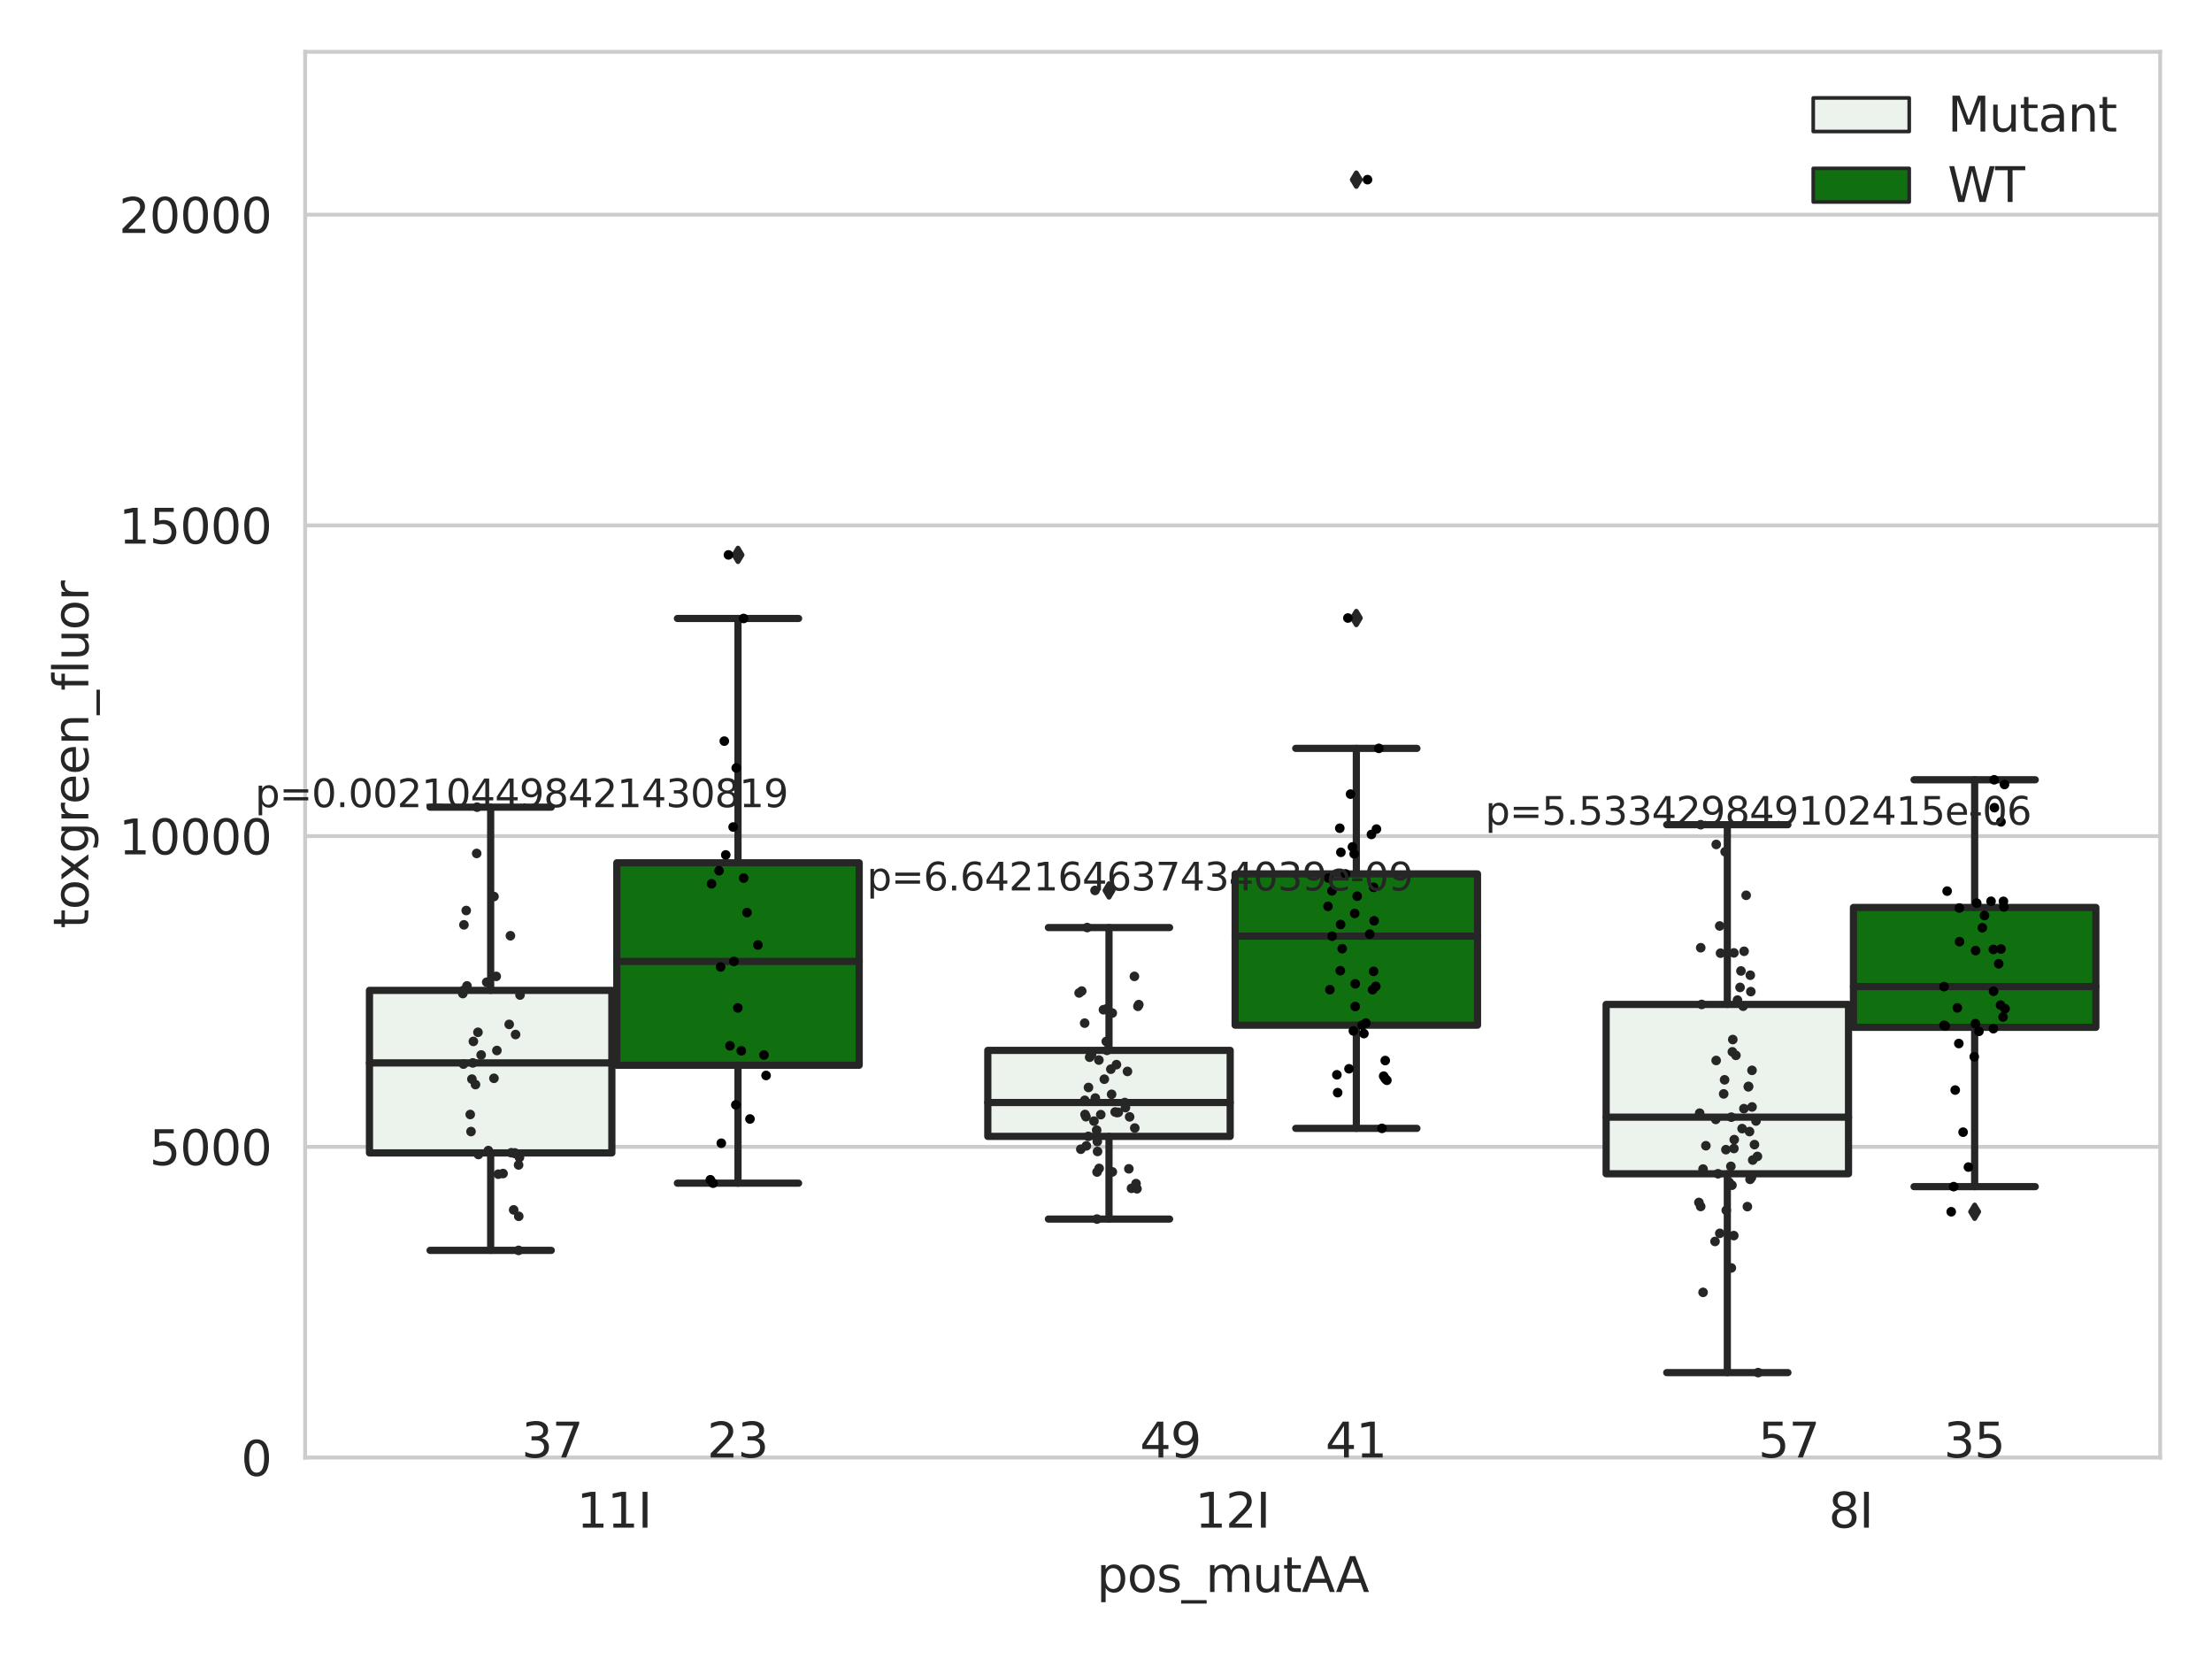 <?xml version="1.0" encoding="utf-8" standalone="no"?>
<!DOCTYPE svg PUBLIC "-//W3C//DTD SVG 1.1//EN"
  "http://www.w3.org/Graphics/SVG/1.1/DTD/svg11.dtd">
<svg xmlns:xlink="http://www.w3.org/1999/xlink" width="460.8pt" height="345.6pt" viewBox="0 0 460.8 345.6" xmlns="http://www.w3.org/2000/svg" version="1.1">
 <defs>
  <style type="text/css">*{stroke-linejoin: round; stroke-linecap: butt}</style>
 </defs>
 <g id="figure_1">
  <g id="patch_1">
   <path d="M 0 345.6 
L 460.8 345.6 
L 460.8 0 
L 0 0 
z
" style="fill: #ffffff"/>
  </g>
  <g id="axes_1">
   <g id="patch_2">
    <path d="M 63.571 303.64 
L 450 303.64 
L 450 10.8 
L 63.571 10.8 
z
" style="fill: #ffffff"/>
   </g>
   <g id="matplotlib.axis_1">
    <g id="xtick_1">
     <g id="text_1">
      <!-- 11I -->
      <g style="fill: #262626" transform="translate(120.139 318.238) scale(0.1 -0.1)">
       <defs>
        <path id="DejaVuSans-31" d="M 794 531 
L 1825 531 
L 1825 4091 
L 703 3866 
L 703 4441 
L 1819 4666 
L 2450 4666 
L 2450 531 
L 3481 531 
L 3481 0 
L 794 0 
L 794 531 
z
" transform="scale(0.016)"/>
        <path id="DejaVuSans-49" d="M 628 4666 
L 1259 4666 
L 1259 0 
L 628 0 
L 628 4666 
z
" transform="scale(0.016)"/>
       </defs>
       <use xlink:href="#DejaVuSans-31"/>
       <use xlink:href="#DejaVuSans-31" x="63.623"/>
       <use xlink:href="#DejaVuSans-49" x="127.246"/>
      </g>
     </g>
    </g>
    <g id="xtick_2">
     <g id="text_2">
      <!-- 12I -->
      <g style="fill: #262626" transform="translate(248.948 318.238) scale(0.1 -0.1)">
       <defs>
        <path id="DejaVuSans-32" d="M 1228 531 
L 3431 531 
L 3431 0 
L 469 0 
L 469 531 
Q 828 903 1448 1529 
Q 2069 2156 2228 2338 
Q 2531 2678 2651 2914 
Q 2772 3150 2772 3378 
Q 2772 3750 2511 3984 
Q 2250 4219 1831 4219 
Q 1534 4219 1204 4116 
Q 875 4013 500 3803 
L 500 4441 
Q 881 4594 1212 4672 
Q 1544 4750 1819 4750 
Q 2544 4750 2975 4387 
Q 3406 4025 3406 3419 
Q 3406 3131 3298 2873 
Q 3191 2616 2906 2266 
Q 2828 2175 2409 1742 
Q 1991 1309 1228 531 
z
" transform="scale(0.016)"/>
       </defs>
       <use xlink:href="#DejaVuSans-31"/>
       <use xlink:href="#DejaVuSans-32" x="63.623"/>
       <use xlink:href="#DejaVuSans-49" x="127.246"/>
      </g>
     </g>
    </g>
    <g id="xtick_3">
     <g id="text_3">
      <!-- 8I -->
      <g style="fill: #262626" transform="translate(380.939 318.238) scale(0.1 -0.1)">
       <defs>
        <path id="DejaVuSans-38" d="M 2034 2216 
Q 1584 2216 1326 1975 
Q 1069 1734 1069 1313 
Q 1069 891 1326 650 
Q 1584 409 2034 409 
Q 2484 409 2743 651 
Q 3003 894 3003 1313 
Q 3003 1734 2745 1975 
Q 2488 2216 2034 2216 
z
M 1403 2484 
Q 997 2584 770 2862 
Q 544 3141 544 3541 
Q 544 4100 942 4425 
Q 1341 4750 2034 4750 
Q 2731 4750 3128 4425 
Q 3525 4100 3525 3541 
Q 3525 3141 3298 2862 
Q 3072 2584 2669 2484 
Q 3125 2378 3379 2068 
Q 3634 1759 3634 1313 
Q 3634 634 3220 271 
Q 2806 -91 2034 -91 
Q 1263 -91 848 271 
Q 434 634 434 1313 
Q 434 1759 690 2068 
Q 947 2378 1403 2484 
z
M 1172 3481 
Q 1172 3119 1398 2916 
Q 1625 2713 2034 2713 
Q 2441 2713 2670 2916 
Q 2900 3119 2900 3481 
Q 2900 3844 2670 4047 
Q 2441 4250 2034 4250 
Q 1625 4250 1398 4047 
Q 1172 3844 1172 3481 
z
" transform="scale(0.016)"/>
       </defs>
       <use xlink:href="#DejaVuSans-38"/>
       <use xlink:href="#DejaVuSans-49" x="63.623"/>
      </g>
     </g>
    </g>
    <g id="text_4">
     <!-- pos_mutAA -->
     <g style="fill: #262626" transform="translate(228.47 331.638) scale(0.1 -0.1)">
      <defs>
       <path id="DejaVuSans-70" d="M 1159 525 
L 1159 -1331 
L 581 -1331 
L 581 3500 
L 1159 3500 
L 1159 2969 
Q 1341 3281 1617 3432 
Q 1894 3584 2278 3584 
Q 2916 3584 3314 3078 
Q 3713 2572 3713 1747 
Q 3713 922 3314 415 
Q 2916 -91 2278 -91 
Q 1894 -91 1617 61 
Q 1341 213 1159 525 
z
M 3116 1747 
Q 3116 2381 2855 2742 
Q 2594 3103 2138 3103 
Q 1681 3103 1420 2742 
Q 1159 2381 1159 1747 
Q 1159 1113 1420 752 
Q 1681 391 2138 391 
Q 2594 391 2855 752 
Q 3116 1113 3116 1747 
z
" transform="scale(0.016)"/>
       <path id="DejaVuSans-6f" d="M 1959 3097 
Q 1497 3097 1228 2736 
Q 959 2375 959 1747 
Q 959 1119 1226 758 
Q 1494 397 1959 397 
Q 2419 397 2687 759 
Q 2956 1122 2956 1747 
Q 2956 2369 2687 2733 
Q 2419 3097 1959 3097 
z
M 1959 3584 
Q 2709 3584 3137 3096 
Q 3566 2609 3566 1747 
Q 3566 888 3137 398 
Q 2709 -91 1959 -91 
Q 1206 -91 779 398 
Q 353 888 353 1747 
Q 353 2609 779 3096 
Q 1206 3584 1959 3584 
z
" transform="scale(0.016)"/>
       <path id="DejaVuSans-73" d="M 2834 3397 
L 2834 2853 
Q 2591 2978 2328 3040 
Q 2066 3103 1784 3103 
Q 1356 3103 1142 2972 
Q 928 2841 928 2578 
Q 928 2378 1081 2264 
Q 1234 2150 1697 2047 
L 1894 2003 
Q 2506 1872 2764 1633 
Q 3022 1394 3022 966 
Q 3022 478 2636 193 
Q 2250 -91 1575 -91 
Q 1294 -91 989 -36 
Q 684 19 347 128 
L 347 722 
Q 666 556 975 473 
Q 1284 391 1588 391 
Q 1994 391 2212 530 
Q 2431 669 2431 922 
Q 2431 1156 2273 1281 
Q 2116 1406 1581 1522 
L 1381 1569 
Q 847 1681 609 1914 
Q 372 2147 372 2553 
Q 372 3047 722 3315 
Q 1072 3584 1716 3584 
Q 2034 3584 2315 3537 
Q 2597 3491 2834 3397 
z
" transform="scale(0.016)"/>
       <path id="DejaVuSans-5f" d="M 3263 -1063 
L 3263 -1509 
L -63 -1509 
L -63 -1063 
L 3263 -1063 
z
" transform="scale(0.016)"/>
       <path id="DejaVuSans-6d" d="M 3328 2828 
Q 3544 3216 3844 3400 
Q 4144 3584 4550 3584 
Q 5097 3584 5394 3201 
Q 5691 2819 5691 2113 
L 5691 0 
L 5113 0 
L 5113 2094 
Q 5113 2597 4934 2840 
Q 4756 3084 4391 3084 
Q 3944 3084 3684 2787 
Q 3425 2491 3425 1978 
L 3425 0 
L 2847 0 
L 2847 2094 
Q 2847 2600 2669 2842 
Q 2491 3084 2119 3084 
Q 1678 3084 1418 2786 
Q 1159 2488 1159 1978 
L 1159 0 
L 581 0 
L 581 3500 
L 1159 3500 
L 1159 2956 
Q 1356 3278 1631 3431 
Q 1906 3584 2284 3584 
Q 2666 3584 2933 3390 
Q 3200 3197 3328 2828 
z
" transform="scale(0.016)"/>
       <path id="DejaVuSans-75" d="M 544 1381 
L 544 3500 
L 1119 3500 
L 1119 1403 
Q 1119 906 1312 657 
Q 1506 409 1894 409 
Q 2359 409 2629 706 
Q 2900 1003 2900 1516 
L 2900 3500 
L 3475 3500 
L 3475 0 
L 2900 0 
L 2900 538 
Q 2691 219 2414 64 
Q 2138 -91 1772 -91 
Q 1169 -91 856 284 
Q 544 659 544 1381 
z
M 1991 3584 
L 1991 3584 
z
" transform="scale(0.016)"/>
       <path id="DejaVuSans-74" d="M 1172 4494 
L 1172 3500 
L 2356 3500 
L 2356 3053 
L 1172 3053 
L 1172 1153 
Q 1172 725 1289 603 
Q 1406 481 1766 481 
L 2356 481 
L 2356 0 
L 1766 0 
Q 1100 0 847 248 
Q 594 497 594 1153 
L 594 3053 
L 172 3053 
L 172 3500 
L 594 3500 
L 594 4494 
L 1172 4494 
z
" transform="scale(0.016)"/>
       <path id="DejaVuSans-41" d="M 2188 4044 
L 1331 1722 
L 3047 1722 
L 2188 4044 
z
M 1831 4666 
L 2547 4666 
L 4325 0 
L 3669 0 
L 3244 1197 
L 1141 1197 
L 716 0 
L 50 0 
L 1831 4666 
z
" transform="scale(0.016)"/>
      </defs>
      <use xlink:href="#DejaVuSans-70"/>
      <use xlink:href="#DejaVuSans-6f" x="63.477"/>
      <use xlink:href="#DejaVuSans-73" x="124.658"/>
      <use xlink:href="#DejaVuSans-5f" x="176.758"/>
      <use xlink:href="#DejaVuSans-6d" x="226.758"/>
      <use xlink:href="#DejaVuSans-75" x="324.17"/>
      <use xlink:href="#DejaVuSans-74" x="387.549"/>
      <use xlink:href="#DejaVuSans-41" x="426.758"/>
      <use xlink:href="#DejaVuSans-41" x="497.916"/>
     </g>
    </g>
   </g>
   <g id="matplotlib.axis_2">
    <g id="ytick_1">
     <g id="line2d_1">
      <path d="M 63.571 303.64 
L 450 303.64 
" clip-path="url(#pba78e11d30)" style="fill: none; stroke: #cccccc; stroke-width: 0.8; stroke-linecap: round"/>
     </g>
     <g id="text_5">
      <!-- 0 -->
      <g style="fill: #262626" transform="translate(50.209 307.439) scale(0.1 -0.1)">
       <defs>
        <path id="DejaVuSans-30" d="M 2034 4250 
Q 1547 4250 1301 3770 
Q 1056 3291 1056 2328 
Q 1056 1369 1301 889 
Q 1547 409 2034 409 
Q 2525 409 2770 889 
Q 3016 1369 3016 2328 
Q 3016 3291 2770 3770 
Q 2525 4250 2034 4250 
z
M 2034 4750 
Q 2819 4750 3233 4129 
Q 3647 3509 3647 2328 
Q 3647 1150 3233 529 
Q 2819 -91 2034 -91 
Q 1250 -91 836 529 
Q 422 1150 422 2328 
Q 422 3509 836 4129 
Q 1250 4750 2034 4750 
z
" transform="scale(0.016)"/>
       </defs>
       <use xlink:href="#DejaVuSans-30"/>
      </g>
     </g>
    </g>
    <g id="ytick_2">
     <g id="line2d_2">
      <path d="M 63.571 238.91 
L 450 238.91 
" clip-path="url(#pba78e11d30)" style="fill: none; stroke: #cccccc; stroke-width: 0.8; stroke-linecap: round"/>
     </g>
     <g id="text_6">
      <!-- 5000 -->
      <g style="fill: #262626" transform="translate(31.121 242.709) scale(0.1 -0.1)">
       <defs>
        <path id="DejaVuSans-35" d="M 691 4666 
L 3169 4666 
L 3169 4134 
L 1269 4134 
L 1269 2991 
Q 1406 3038 1543 3061 
Q 1681 3084 1819 3084 
Q 2600 3084 3056 2656 
Q 3513 2228 3513 1497 
Q 3513 744 3044 326 
Q 2575 -91 1722 -91 
Q 1428 -91 1123 -41 
Q 819 9 494 109 
L 494 744 
Q 775 591 1075 516 
Q 1375 441 1709 441 
Q 2250 441 2565 725 
Q 2881 1009 2881 1497 
Q 2881 1984 2565 2268 
Q 2250 2553 1709 2553 
Q 1456 2553 1204 2497 
Q 953 2441 691 2322 
L 691 4666 
z
" transform="scale(0.016)"/>
       </defs>
       <use xlink:href="#DejaVuSans-35"/>
       <use xlink:href="#DejaVuSans-30" x="63.623"/>
       <use xlink:href="#DejaVuSans-30" x="127.246"/>
       <use xlink:href="#DejaVuSans-30" x="190.869"/>
      </g>
     </g>
    </g>
    <g id="ytick_3">
     <g id="line2d_3">
      <path d="M 63.571 174.18 
L 450 174.18 
" clip-path="url(#pba78e11d30)" style="fill: none; stroke: #cccccc; stroke-width: 0.8; stroke-linecap: round"/>
     </g>
     <g id="text_7">
      <!-- 10000 -->
      <g style="fill: #262626" transform="translate(24.759 177.979) scale(0.1 -0.1)">
       <use xlink:href="#DejaVuSans-31"/>
       <use xlink:href="#DejaVuSans-30" x="63.623"/>
       <use xlink:href="#DejaVuSans-30" x="127.246"/>
       <use xlink:href="#DejaVuSans-30" x="190.869"/>
       <use xlink:href="#DejaVuSans-30" x="254.492"/>
      </g>
     </g>
    </g>
    <g id="ytick_4">
     <g id="line2d_4">
      <path d="M 63.571 109.45 
L 450 109.45 
" clip-path="url(#pba78e11d30)" style="fill: none; stroke: #cccccc; stroke-width: 0.8; stroke-linecap: round"/>
     </g>
     <g id="text_8">
      <!-- 15000 -->
      <g style="fill: #262626" transform="translate(24.759 113.249) scale(0.1 -0.1)">
       <use xlink:href="#DejaVuSans-31"/>
       <use xlink:href="#DejaVuSans-35" x="63.623"/>
       <use xlink:href="#DejaVuSans-30" x="127.246"/>
       <use xlink:href="#DejaVuSans-30" x="190.869"/>
       <use xlink:href="#DejaVuSans-30" x="254.492"/>
      </g>
     </g>
    </g>
    <g id="ytick_5">
     <g id="line2d_5">
      <path d="M 63.571 44.719 
L 450 44.719 
" clip-path="url(#pba78e11d30)" style="fill: none; stroke: #cccccc; stroke-width: 0.8; stroke-linecap: round"/>
     </g>
     <g id="text_9">
      <!-- 20000 -->
      <g style="fill: #262626" transform="translate(24.759 48.519) scale(0.1 -0.1)">
       <use xlink:href="#DejaVuSans-32"/>
       <use xlink:href="#DejaVuSans-30" x="63.623"/>
       <use xlink:href="#DejaVuSans-30" x="127.246"/>
       <use xlink:href="#DejaVuSans-30" x="190.869"/>
       <use xlink:href="#DejaVuSans-30" x="254.492"/>
      </g>
     </g>
    </g>
    <g id="text_10">
     <!-- toxgreen_fluor -->
     <g style="fill: #262626" transform="translate(18.401 193.415) rotate(-90) scale(0.1 -0.1)">
      <defs>
       <path id="DejaVuSans-78" d="M 3513 3500 
L 2247 1797 
L 3578 0 
L 2900 0 
L 1881 1375 
L 863 0 
L 184 0 
L 1544 1831 
L 300 3500 
L 978 3500 
L 1906 2253 
L 2834 3500 
L 3513 3500 
z
" transform="scale(0.016)"/>
       <path id="DejaVuSans-67" d="M 2906 1791 
Q 2906 2416 2648 2759 
Q 2391 3103 1925 3103 
Q 1463 3103 1205 2759 
Q 947 2416 947 1791 
Q 947 1169 1205 825 
Q 1463 481 1925 481 
Q 2391 481 2648 825 
Q 2906 1169 2906 1791 
z
M 3481 434 
Q 3481 -459 3084 -895 
Q 2688 -1331 1869 -1331 
Q 1566 -1331 1297 -1286 
Q 1028 -1241 775 -1147 
L 775 -588 
Q 1028 -725 1275 -790 
Q 1522 -856 1778 -856 
Q 2344 -856 2625 -561 
Q 2906 -266 2906 331 
L 2906 616 
Q 2728 306 2450 153 
Q 2172 0 1784 0 
Q 1141 0 747 490 
Q 353 981 353 1791 
Q 353 2603 747 3093 
Q 1141 3584 1784 3584 
Q 2172 3584 2450 3431 
Q 2728 3278 2906 2969 
L 2906 3500 
L 3481 3500 
L 3481 434 
z
" transform="scale(0.016)"/>
       <path id="DejaVuSans-72" d="M 2631 2963 
Q 2534 3019 2420 3045 
Q 2306 3072 2169 3072 
Q 1681 3072 1420 2755 
Q 1159 2438 1159 1844 
L 1159 0 
L 581 0 
L 581 3500 
L 1159 3500 
L 1159 2956 
Q 1341 3275 1631 3429 
Q 1922 3584 2338 3584 
Q 2397 3584 2469 3576 
Q 2541 3569 2628 3553 
L 2631 2963 
z
" transform="scale(0.016)"/>
       <path id="DejaVuSans-65" d="M 3597 1894 
L 3597 1613 
L 953 1613 
Q 991 1019 1311 708 
Q 1631 397 2203 397 
Q 2534 397 2845 478 
Q 3156 559 3463 722 
L 3463 178 
Q 3153 47 2828 -22 
Q 2503 -91 2169 -91 
Q 1331 -91 842 396 
Q 353 884 353 1716 
Q 353 2575 817 3079 
Q 1281 3584 2069 3584 
Q 2775 3584 3186 3129 
Q 3597 2675 3597 1894 
z
M 3022 2063 
Q 3016 2534 2758 2815 
Q 2500 3097 2075 3097 
Q 1594 3097 1305 2825 
Q 1016 2553 972 2059 
L 3022 2063 
z
" transform="scale(0.016)"/>
       <path id="DejaVuSans-6e" d="M 3513 2113 
L 3513 0 
L 2938 0 
L 2938 2094 
Q 2938 2591 2744 2837 
Q 2550 3084 2163 3084 
Q 1697 3084 1428 2787 
Q 1159 2491 1159 1978 
L 1159 0 
L 581 0 
L 581 3500 
L 1159 3500 
L 1159 2956 
Q 1366 3272 1645 3428 
Q 1925 3584 2291 3584 
Q 2894 3584 3203 3211 
Q 3513 2838 3513 2113 
z
" transform="scale(0.016)"/>
       <path id="DejaVuSans-66" d="M 2375 4863 
L 2375 4384 
L 1825 4384 
Q 1516 4384 1395 4259 
Q 1275 4134 1275 3809 
L 1275 3500 
L 2222 3500 
L 2222 3053 
L 1275 3053 
L 1275 0 
L 697 0 
L 697 3053 
L 147 3053 
L 147 3500 
L 697 3500 
L 697 3744 
Q 697 4328 969 4595 
Q 1241 4863 1831 4863 
L 2375 4863 
z
" transform="scale(0.016)"/>
       <path id="DejaVuSans-6c" d="M 603 4863 
L 1178 4863 
L 1178 0 
L 603 0 
L 603 4863 
z
" transform="scale(0.016)"/>
      </defs>
      <use xlink:href="#DejaVuSans-74"/>
      <use xlink:href="#DejaVuSans-6f" x="39.209"/>
      <use xlink:href="#DejaVuSans-78" x="97.266"/>
      <use xlink:href="#DejaVuSans-67" x="156.445"/>
      <use xlink:href="#DejaVuSans-72" x="219.922"/>
      <use xlink:href="#DejaVuSans-65" x="258.785"/>
      <use xlink:href="#DejaVuSans-65" x="320.309"/>
      <use xlink:href="#DejaVuSans-6e" x="381.832"/>
      <use xlink:href="#DejaVuSans-5f" x="445.211"/>
      <use xlink:href="#DejaVuSans-66" x="495.211"/>
      <use xlink:href="#DejaVuSans-6c" x="530.416"/>
      <use xlink:href="#DejaVuSans-75" x="558.199"/>
      <use xlink:href="#DejaVuSans-6f" x="621.578"/>
      <use xlink:href="#DejaVuSans-72" x="682.76"/>
     </g>
    </g>
   </g>
   <g id="patch_3">
    <path d="M 76.967 240.175 
L 127.461 240.175 
L 127.461 206.31 
L 76.967 206.31 
L 76.967 240.175 
z
" clip-path="url(#pba78e11d30)" style="fill: #ecf2ec; stroke: #262626; stroke-width: 1.5; stroke-linejoin: miter"/>
   </g>
   <g id="patch_4">
    <path d="M 128.491 221.91 
L 178.985 221.91 
L 178.985 179.738 
L 128.491 179.738 
L 128.491 221.91 
z
" clip-path="url(#pba78e11d30)" style="fill: #107010; stroke: #262626; stroke-width: 1.5; stroke-linejoin: miter"/>
   </g>
   <g id="patch_5">
    <path d="M 205.777 236.73 
L 256.27 236.73 
L 256.27 218.807 
L 205.777 218.807 
L 205.777 236.73 
z
" clip-path="url(#pba78e11d30)" style="fill: #ecf2ec; stroke: #262626; stroke-width: 1.5; stroke-linejoin: miter"/>
   </g>
   <g id="patch_6">
    <path d="M 257.301 213.562 
L 307.794 213.562 
L 307.794 182.051 
L 257.301 182.051 
L 257.301 213.562 
z
" clip-path="url(#pba78e11d30)" style="fill: #107010; stroke: #262626; stroke-width: 1.5; stroke-linejoin: miter"/>
   </g>
   <g id="patch_7">
    <path d="M 334.587 244.516 
L 385.08 244.516 
L 385.08 209.242 
L 334.587 209.242 
L 334.587 244.516 
z
" clip-path="url(#pba78e11d30)" style="fill: #ecf2ec; stroke: #262626; stroke-width: 1.5; stroke-linejoin: miter"/>
   </g>
   <g id="patch_8">
    <path d="M 386.11 214.012 
L 436.604 214.012 
L 436.604 189.04 
L 386.11 189.04 
L 386.11 214.012 
z
" clip-path="url(#pba78e11d30)" style="fill: #107010; stroke: #262626; stroke-width: 1.5; stroke-linejoin: miter"/>
   </g>
   <g id="patch_9">
    <path d="M 127.976 303.64 
L 127.976 303.64 
L 127.976 303.64 
L 127.976 303.64 
z
" clip-path="url(#pba78e11d30)" style="fill: #ecf2ec; stroke: #262626; stroke-width: 0.75; stroke-linejoin: miter"/>
   </g>
   <g id="patch_10">
    <path d="M 127.976 303.64 
L 127.976 303.64 
L 127.976 303.64 
L 127.976 303.64 
z
" clip-path="url(#pba78e11d30)" style="fill: #107010; stroke: #262626; stroke-width: 0.75; stroke-linejoin: miter"/>
   </g>
   <g id="PathCollection_1"/>
   <g id="PathCollection_2"/>
   <g id="line2d_6">
    <path d="M 102.214 240.175 
L 102.214 260.475 
" clip-path="url(#pba78e11d30)" style="fill: none; stroke: #262626; stroke-width: 1.5; stroke-linecap: round"/>
   </g>
   <g id="line2d_7">
    <path d="M 102.214 206.31 
L 102.214 168.145 
" clip-path="url(#pba78e11d30)" style="fill: none; stroke: #262626; stroke-width: 1.5; stroke-linecap: round"/>
   </g>
   <g id="line2d_8">
    <path d="M 89.591 260.475 
L 114.837 260.475 
" clip-path="url(#pba78e11d30)" style="fill: none; stroke: #262626; stroke-width: 1.5; stroke-linecap: round"/>
   </g>
   <g id="line2d_9">
    <path d="M 89.591 168.145 
L 114.837 168.145 
" clip-path="url(#pba78e11d30)" style="fill: none; stroke: #262626; stroke-width: 1.5; stroke-linecap: round"/>
   </g>
   <g id="line2d_10"/>
   <g id="line2d_11">
    <path d="M 153.738 221.91 
L 153.738 246.477 
" clip-path="url(#pba78e11d30)" style="fill: none; stroke: #262626; stroke-width: 1.5; stroke-linecap: round"/>
   </g>
   <g id="line2d_12">
    <path d="M 153.738 179.738 
L 153.738 128.839 
" clip-path="url(#pba78e11d30)" style="fill: none; stroke: #262626; stroke-width: 1.5; stroke-linecap: round"/>
   </g>
   <g id="line2d_13">
    <path d="M 141.115 246.477 
L 166.361 246.477 
" clip-path="url(#pba78e11d30)" style="fill: none; stroke: #262626; stroke-width: 1.5; stroke-linecap: round"/>
   </g>
   <g id="line2d_14">
    <path d="M 141.115 128.839 
L 166.361 128.839 
" clip-path="url(#pba78e11d30)" style="fill: none; stroke: #262626; stroke-width: 1.5; stroke-linecap: round"/>
   </g>
   <g id="line2d_15">
    <defs>
     <path id="mb959eb4b25" d="M -0 1.414 
L 0.849 0 
L 0 -1.414 
L -0.849 -0 
z
" style="stroke: #262626; stroke-linejoin: miter"/>
    </defs>
    <g clip-path="url(#pba78e11d30)">
     <use xlink:href="#mb959eb4b25" x="153.738" y="115.595" style="fill: #262626; stroke: #262626; stroke-linejoin: miter"/>
    </g>
   </g>
   <g id="line2d_16">
    <path d="M 231.024 236.73 
L 231.024 253.953 
" clip-path="url(#pba78e11d30)" style="fill: none; stroke: #262626; stroke-width: 1.5; stroke-linecap: round"/>
   </g>
   <g id="line2d_17">
    <path d="M 231.024 218.807 
L 231.024 193.225 
" clip-path="url(#pba78e11d30)" style="fill: none; stroke: #262626; stroke-width: 1.5; stroke-linecap: round"/>
   </g>
   <g id="line2d_18">
    <path d="M 218.4 253.953 
L 243.647 253.953 
" clip-path="url(#pba78e11d30)" style="fill: none; stroke: #262626; stroke-width: 1.5; stroke-linecap: round"/>
   </g>
   <g id="line2d_19">
    <path d="M 218.4 193.225 
L 243.647 193.225 
" clip-path="url(#pba78e11d30)" style="fill: none; stroke: #262626; stroke-width: 1.5; stroke-linecap: round"/>
   </g>
   <g id="line2d_20">
    <g clip-path="url(#pba78e11d30)">
     <use xlink:href="#mb959eb4b25" x="231.024" y="185.498" style="fill: #262626; stroke: #262626; stroke-linejoin: miter"/>
    </g>
   </g>
   <g id="line2d_21">
    <path d="M 282.548 213.562 
L 282.548 235.058 
" clip-path="url(#pba78e11d30)" style="fill: none; stroke: #262626; stroke-width: 1.5; stroke-linecap: round"/>
   </g>
   <g id="line2d_22">
    <path d="M 282.548 182.051 
L 282.548 155.9 
" clip-path="url(#pba78e11d30)" style="fill: none; stroke: #262626; stroke-width: 1.5; stroke-linecap: round"/>
   </g>
   <g id="line2d_23">
    <path d="M 269.924 235.058 
L 295.171 235.058 
" clip-path="url(#pba78e11d30)" style="fill: none; stroke: #262626; stroke-width: 1.5; stroke-linecap: round"/>
   </g>
   <g id="line2d_24">
    <path d="M 269.924 155.9 
L 295.171 155.9 
" clip-path="url(#pba78e11d30)" style="fill: none; stroke: #262626; stroke-width: 1.5; stroke-linecap: round"/>
   </g>
   <g id="line2d_25">
    <g clip-path="url(#pba78e11d30)">
     <use xlink:href="#mb959eb4b25" x="282.548" y="37.422" style="fill: #262626; stroke: #262626; stroke-linejoin: miter"/>
     <use xlink:href="#mb959eb4b25" x="282.548" y="128.746" style="fill: #262626; stroke: #262626; stroke-linejoin: miter"/>
    </g>
   </g>
   <g id="line2d_26">
    <path d="M 359.833 244.516 
L 359.833 285.94 
" clip-path="url(#pba78e11d30)" style="fill: none; stroke: #262626; stroke-width: 1.5; stroke-linecap: round"/>
   </g>
   <g id="line2d_27">
    <path d="M 359.833 209.242 
L 359.833 171.8 
" clip-path="url(#pba78e11d30)" style="fill: none; stroke: #262626; stroke-width: 1.5; stroke-linecap: round"/>
   </g>
   <g id="line2d_28">
    <path d="M 347.21 285.94 
L 372.457 285.94 
" clip-path="url(#pba78e11d30)" style="fill: none; stroke: #262626; stroke-width: 1.5; stroke-linecap: round"/>
   </g>
   <g id="line2d_29">
    <path d="M 347.21 171.8 
L 372.457 171.8 
" clip-path="url(#pba78e11d30)" style="fill: none; stroke: #262626; stroke-width: 1.5; stroke-linecap: round"/>
   </g>
   <g id="line2d_30"/>
   <g id="line2d_31">
    <path d="M 411.357 214.012 
L 411.357 247.198 
" clip-path="url(#pba78e11d30)" style="fill: none; stroke: #262626; stroke-width: 1.5; stroke-linecap: round"/>
   </g>
   <g id="line2d_32">
    <path d="M 411.357 189.04 
L 411.357 162.441 
" clip-path="url(#pba78e11d30)" style="fill: none; stroke: #262626; stroke-width: 1.5; stroke-linecap: round"/>
   </g>
   <g id="line2d_33">
    <path d="M 398.734 247.198 
L 423.98 247.198 
" clip-path="url(#pba78e11d30)" style="fill: none; stroke: #262626; stroke-width: 1.5; stroke-linecap: round"/>
   </g>
   <g id="line2d_34">
    <path d="M 398.734 162.441 
L 423.98 162.441 
" clip-path="url(#pba78e11d30)" style="fill: none; stroke: #262626; stroke-width: 1.5; stroke-linecap: round"/>
   </g>
   <g id="line2d_35">
    <g clip-path="url(#pba78e11d30)">
     <use xlink:href="#mb959eb4b25" x="411.357" y="252.432" style="fill: #262626; stroke: #262626; stroke-linejoin: miter"/>
    </g>
   </g>
   <g id="line2d_36">
    <path d="M 76.967 221.424 
L 127.461 221.424 
" clip-path="url(#pba78e11d30)" style="fill: none; stroke: #262626; stroke-width: 1.5; stroke-linecap: round"/>
   </g>
   <g id="line2d_37">
    <path d="M 128.491 200.281 
L 178.985 200.281 
" clip-path="url(#pba78e11d30)" style="fill: none; stroke: #262626; stroke-width: 1.5; stroke-linecap: round"/>
   </g>
   <g id="line2d_38">
    <path d="M 205.777 229.675 
L 256.27 229.675 
" clip-path="url(#pba78e11d30)" style="fill: none; stroke: #262626; stroke-width: 1.5; stroke-linecap: round"/>
   </g>
   <g id="line2d_39">
    <path d="M 257.301 195.025 
L 307.794 195.025 
" clip-path="url(#pba78e11d30)" style="fill: none; stroke: #262626; stroke-width: 1.5; stroke-linecap: round"/>
   </g>
   <g id="line2d_40">
    <path d="M 334.587 232.725 
L 385.08 232.725 
" clip-path="url(#pba78e11d30)" style="fill: none; stroke: #262626; stroke-width: 1.5; stroke-linecap: round"/>
   </g>
   <g id="line2d_41">
    <path d="M 386.11 205.532 
L 436.604 205.532 
" clip-path="url(#pba78e11d30)" style="fill: none; stroke: #262626; stroke-width: 1.5; stroke-linecap: round"/>
   </g>
   <g id="patch_11">
    <path d="M 63.571 303.64 
L 63.571 10.8 
" style="fill: none; stroke: #cccccc; stroke-width: 0.8; stroke-linejoin: miter; stroke-linecap: square"/>
   </g>
   <g id="patch_12">
    <path d="M 450 303.64 
L 450 10.8 
" style="fill: none; stroke: #cccccc; stroke-width: 0.8; stroke-linejoin: miter; stroke-linecap: square"/>
   </g>
   <g id="patch_13">
    <path d="M 63.571 303.64 
L 450 303.64 
" style="fill: none; stroke: #cccccc; stroke-width: 0.8; stroke-linejoin: miter; stroke-linecap: square"/>
   </g>
   <g id="patch_14">
    <path d="M 63.571 10.8 
L 450 10.8 
" style="fill: none; stroke: #cccccc; stroke-width: 0.8; stroke-linejoin: miter; stroke-linecap: square"/>
   </g>
   <g id="PathCollection_3">
    <defs>
     <path id="C0_0_f486864f06" d="M 0 1 
C 0.265 1 0.52 0.895 0.707 0.707 
C 0.895 0.52 1 0.265 1 -0 
C 1 -0.265 0.895 -0.52 0.707 -0.707 
C 0.52 -0.895 0.265 -1 0 -1 
C -0.265 -1 -0.52 -0.895 -0.707 -0.707 
C -0.895 -0.52 -1 -0.265 -1 0 
C -1 0.265 -0.895 0.52 -0.707 0.707 
C -0.52 0.895 -0.265 1 0 1 
z
"/>
    </defs>
    <g clip-path="url(#pba78e11d30)">
     <use xlink:href="#C0_0_f486864f06" x="96.583" y="206.31" style="fill: #262626"/>
    </g>
    <g clip-path="url(#pba78e11d30)">
     <use xlink:href="#C0_0_f486864f06" x="98.501" y="221.424" style="fill: #262626"/>
    </g>
    <g clip-path="url(#pba78e11d30)">
     <use xlink:href="#C0_0_f486864f06" x="97.281" y="205.382" style="fill: #262626"/>
    </g>
    <g clip-path="url(#pba78e11d30)">
     <use xlink:href="#C0_0_f486864f06" x="108.331" y="207.283" style="fill: #262626"/>
    </g>
    <g clip-path="url(#pba78e11d30)">
     <use xlink:href="#C0_0_f486864f06" x="99.301" y="177.787" style="fill: #262626"/>
    </g>
    <g clip-path="url(#pba78e11d30)">
     <use xlink:href="#C0_0_f486864f06" x="107.404" y="215.511" style="fill: #262626"/>
    </g>
    <g clip-path="url(#pba78e11d30)">
     <use xlink:href="#C0_0_f486864f06" x="96.648" y="192.663" style="fill: #262626"/>
    </g>
    <g clip-path="url(#pba78e11d30)">
     <use xlink:href="#C0_0_f486864f06" x="106.524" y="240.139" style="fill: #262626"/>
    </g>
    <g clip-path="url(#pba78e11d30)">
     <use xlink:href="#C0_0_f486864f06" x="101.391" y="204.611" style="fill: #262626"/>
    </g>
    <g clip-path="url(#pba78e11d30)">
     <use xlink:href="#C0_0_f486864f06" x="108.213" y="241.125" style="fill: #262626"/>
    </g>
    <g clip-path="url(#pba78e11d30)">
     <use xlink:href="#C0_0_f486864f06" x="107.004" y="252.042" style="fill: #262626"/>
    </g>
    <g clip-path="url(#pba78e11d30)">
     <use xlink:href="#C0_0_f486864f06" x="101.732" y="239.683" style="fill: #262626"/>
    </g>
    <g clip-path="url(#pba78e11d30)">
     <use xlink:href="#C0_0_f486864f06" x="99.381" y="168.145" style="fill: #262626"/>
    </g>
    <g clip-path="url(#pba78e11d30)">
     <use xlink:href="#C0_0_f486864f06" x="107.297" y="240.296" style="fill: #262626"/>
    </g>
    <g clip-path="url(#pba78e11d30)">
     <use xlink:href="#C0_0_f486864f06" x="103.372" y="203.394" style="fill: #262626"/>
    </g>
    <g clip-path="url(#pba78e11d30)">
     <use xlink:href="#C0_0_f486864f06" x="106.331" y="194.935" style="fill: #262626"/>
    </g>
    <g clip-path="url(#pba78e11d30)">
     <use xlink:href="#C0_0_f486864f06" x="108.031" y="260.475" style="fill: #262626"/>
    </g>
    <g clip-path="url(#pba78e11d30)">
     <use xlink:href="#C0_0_f486864f06" x="96.411" y="206.98" style="fill: #262626"/>
    </g>
    <g clip-path="url(#pba78e11d30)">
     <use xlink:href="#C0_0_f486864f06" x="99.566" y="215.044" style="fill: #262626"/>
    </g>
    <g clip-path="url(#pba78e11d30)">
     <use xlink:href="#C0_0_f486864f06" x="98.614" y="216.945" style="fill: #262626"/>
    </g>
    <g clip-path="url(#pba78e11d30)">
     <use xlink:href="#C0_0_f486864f06" x="108.064" y="253.378" style="fill: #262626"/>
    </g>
    <g clip-path="url(#pba78e11d30)">
     <use xlink:href="#C0_0_f486864f06" x="100.233" y="219.77" style="fill: #262626"/>
    </g>
    <g clip-path="url(#pba78e11d30)">
     <use xlink:href="#C0_0_f486864f06" x="97.124" y="189.678" style="fill: #262626"/>
    </g>
    <g clip-path="url(#pba78e11d30)">
     <use xlink:href="#C0_0_f486864f06" x="106.076" y="213.4" style="fill: #262626"/>
    </g>
    <g clip-path="url(#pba78e11d30)">
     <use xlink:href="#C0_0_f486864f06" x="102.899" y="224.632" style="fill: #262626"/>
    </g>
    <g clip-path="url(#pba78e11d30)">
     <use xlink:href="#C0_0_f486864f06" x="97.959" y="232.171" style="fill: #262626"/>
    </g>
    <g clip-path="url(#pba78e11d30)">
     <use xlink:href="#C0_0_f486864f06" x="99.668" y="240.506" style="fill: #262626"/>
    </g>
    <g clip-path="url(#pba78e11d30)">
     <use xlink:href="#C0_0_f486864f06" x="103.798" y="244.606" style="fill: #262626"/>
    </g>
    <g clip-path="url(#pba78e11d30)">
     <use xlink:href="#C0_0_f486864f06" x="107.247" y="240.175" style="fill: #262626"/>
    </g>
    <g clip-path="url(#pba78e11d30)">
     <use xlink:href="#C0_0_f486864f06" x="103.51" y="218.838" style="fill: #262626"/>
    </g>
    <g clip-path="url(#pba78e11d30)">
     <use xlink:href="#C0_0_f486864f06" x="104.795" y="244.472" style="fill: #262626"/>
    </g>
    <g clip-path="url(#pba78e11d30)">
     <use xlink:href="#C0_0_f486864f06" x="96.545" y="221.672" style="fill: #262626"/>
    </g>
    <g clip-path="url(#pba78e11d30)">
     <use xlink:href="#C0_0_f486864f06" x="98.121" y="235.723" style="fill: #262626"/>
    </g>
    <g clip-path="url(#pba78e11d30)">
     <use xlink:href="#C0_0_f486864f06" x="99.055" y="225.941" style="fill: #262626"/>
    </g>
    <g clip-path="url(#pba78e11d30)">
     <use xlink:href="#C0_0_f486864f06" x="102.908" y="186.764" style="fill: #262626"/>
    </g>
    <g clip-path="url(#pba78e11d30)">
     <use xlink:href="#C0_0_f486864f06" x="108.033" y="242.679" style="fill: #262626"/>
    </g>
    <g clip-path="url(#pba78e11d30)">
     <use xlink:href="#C0_0_f486864f06" x="98.306" y="224.8" style="fill: #262626"/>
    </g>
   </g>
   <g id="PathCollection_4">
    <defs>
     <path id="C1_0_9e0cd3a040" d="M 0 1 
C 0.265 1 0.52 0.895 0.707 0.707 
C 0.895 0.52 1 0.265 1 -0 
C 1 -0.265 0.895 -0.52 0.707 -0.707 
C 0.52 -0.895 0.265 -1 0 -1 
C -0.265 -1 -0.52 -0.895 -0.707 -0.707 
C -0.895 -0.52 -1 -0.265 -1 0 
C -1 0.265 -0.895 0.52 -0.707 0.707 
C -0.52 0.895 -0.265 1 0 1 
z
"/>
    </defs>
    <g clip-path="url(#pba78e11d30)">
     <use xlink:href="#C1_0_9e0cd3a040" x="150.118" y="201.439"/>
    </g>
    <g clip-path="url(#pba78e11d30)">
     <use xlink:href="#C1_0_9e0cd3a040" x="148.548" y="246.477"/>
    </g>
    <g clip-path="url(#pba78e11d30)">
     <use xlink:href="#C1_0_9e0cd3a040" x="155.618" y="190.105"/>
    </g>
    <g clip-path="url(#pba78e11d30)">
     <use xlink:href="#C1_0_9e0cd3a040" x="150.887" y="154.387"/>
    </g>
    <g clip-path="url(#pba78e11d30)">
     <use xlink:href="#C1_0_9e0cd3a040" x="151.754" y="115.595"/>
    </g>
    <g clip-path="url(#pba78e11d30)">
     <use xlink:href="#C1_0_9e0cd3a040" x="148.23" y="184.116"/>
    </g>
    <g clip-path="url(#pba78e11d30)">
     <use xlink:href="#C1_0_9e0cd3a040" x="156.231" y="233.104"/>
    </g>
    <g clip-path="url(#pba78e11d30)">
     <use xlink:href="#C1_0_9e0cd3a040" x="150.259" y="238.153"/>
    </g>
    <g clip-path="url(#pba78e11d30)">
     <use xlink:href="#C1_0_9e0cd3a040" x="153.369" y="159.974"/>
    </g>
    <g clip-path="url(#pba78e11d30)">
     <use xlink:href="#C1_0_9e0cd3a040" x="154.922" y="182.92"/>
    </g>
    <g clip-path="url(#pba78e11d30)">
     <use xlink:href="#C1_0_9e0cd3a040" x="153.699" y="209.967"/>
    </g>
    <g clip-path="url(#pba78e11d30)">
     <use xlink:href="#C1_0_9e0cd3a040" x="152.069" y="217.852"/>
    </g>
    <g clip-path="url(#pba78e11d30)">
     <use xlink:href="#C1_0_9e0cd3a040" x="149.794" y="181.382"/>
    </g>
    <g clip-path="url(#pba78e11d30)">
     <use xlink:href="#C1_0_9e0cd3a040" x="147.979" y="245.764"/>
    </g>
    <g clip-path="url(#pba78e11d30)">
     <use xlink:href="#C1_0_9e0cd3a040" x="152.892" y="200.281"/>
    </g>
    <g clip-path="url(#pba78e11d30)">
     <use xlink:href="#C1_0_9e0cd3a040" x="152.725" y="172.284"/>
    </g>
    <g clip-path="url(#pba78e11d30)">
     <use xlink:href="#C1_0_9e0cd3a040" x="151.189" y="178.094"/>
    </g>
    <g clip-path="url(#pba78e11d30)">
     <use xlink:href="#C1_0_9e0cd3a040" x="154.912" y="128.839"/>
    </g>
    <g clip-path="url(#pba78e11d30)">
     <use xlink:href="#C1_0_9e0cd3a040" x="159.151" y="219.783"/>
    </g>
    <g clip-path="url(#pba78e11d30)">
     <use xlink:href="#C1_0_9e0cd3a040" x="159.587" y="224.037"/>
    </g>
    <g clip-path="url(#pba78e11d30)">
     <use xlink:href="#C1_0_9e0cd3a040" x="157.887" y="196.856"/>
    </g>
    <g clip-path="url(#pba78e11d30)">
     <use xlink:href="#C1_0_9e0cd3a040" x="153.278" y="230.165"/>
    </g>
    <g clip-path="url(#pba78e11d30)">
     <use xlink:href="#C1_0_9e0cd3a040" x="154.434" y="218.902"/>
    </g>
   </g>
   <g id="PathCollection_5">
    <defs>
     <path id="C2_0_a7045fda0b" d="M 0 1 
C 0.265 1 0.52 0.895 0.707 0.707 
C 0.895 0.52 1 0.265 1 -0 
C 1 -0.265 0.895 -0.52 0.707 -0.707 
C 0.52 -0.895 0.265 -1 0 -1 
C -0.265 -1 -0.52 -0.895 -0.707 -0.707 
C -0.895 -0.52 -1 -0.265 -1 0 
C -1 0.265 -0.895 0.52 -0.707 0.707 
C -0.52 0.895 -0.265 1 0 1 
z
"/>
    </defs>
    <g clip-path="url(#pba78e11d30)">
     <use xlink:href="#C2_0_a7045fda0b" x="231.407" y="222.73" style="fill: #262626"/>
    </g>
    <g clip-path="url(#pba78e11d30)">
     <use xlink:href="#C2_0_a7045fda0b" x="228.452" y="235.429" style="fill: #262626"/>
    </g>
    <g clip-path="url(#pba78e11d30)">
     <use xlink:href="#C2_0_a7045fda0b" x="235.321" y="232.664" style="fill: #262626"/>
    </g>
    <g clip-path="url(#pba78e11d30)">
     <use xlink:href="#C2_0_a7045fda0b" x="228.97" y="243.399" style="fill: #262626"/>
    </g>
    <g clip-path="url(#pba78e11d30)">
     <use xlink:href="#C2_0_a7045fda0b" x="228.917" y="220.83" style="fill: #262626"/>
    </g>
    <g clip-path="url(#pba78e11d30)">
     <use xlink:href="#C2_0_a7045fda0b" x="226.31" y="238.705" style="fill: #262626"/>
    </g>
    <g clip-path="url(#pba78e11d30)">
     <use xlink:href="#C2_0_a7045fda0b" x="232.304" y="231.643" style="fill: #262626"/>
    </g>
    <g clip-path="url(#pba78e11d30)">
     <use xlink:href="#C2_0_a7045fda0b" x="228.64" y="239.872" style="fill: #262626"/>
    </g>
    <g clip-path="url(#pba78e11d30)">
     <use xlink:href="#C2_0_a7045fda0b" x="232.961" y="231.721" style="fill: #262626"/>
    </g>
    <g clip-path="url(#pba78e11d30)">
     <use xlink:href="#C2_0_a7045fda0b" x="231.709" y="211.036" style="fill: #262626"/>
    </g>
    <g clip-path="url(#pba78e11d30)">
     <use xlink:href="#C2_0_a7045fda0b" x="229.308" y="232.197" style="fill: #262626"/>
    </g>
    <g clip-path="url(#pba78e11d30)">
     <use xlink:href="#C2_0_a7045fda0b" x="226.485" y="193.225" style="fill: #262626"/>
    </g>
    <g clip-path="url(#pba78e11d30)">
     <use xlink:href="#C2_0_a7045fda0b" x="231.567" y="227.966" style="fill: #262626"/>
    </g>
    <g clip-path="url(#pba78e11d30)">
     <use xlink:href="#C2_0_a7045fda0b" x="228.588" y="237.798" style="fill: #262626"/>
    </g>
    <g clip-path="url(#pba78e11d30)">
     <use xlink:href="#C2_0_a7045fda0b" x="232.648" y="231.759" style="fill: #262626"/>
    </g>
    <g clip-path="url(#pba78e11d30)">
     <use xlink:href="#C2_0_a7045fda0b" x="236.855" y="247.648" style="fill: #262626"/>
    </g>
    <g clip-path="url(#pba78e11d30)">
     <use xlink:href="#C2_0_a7045fda0b" x="237.049" y="209.634" style="fill: #262626"/>
    </g>
    <g clip-path="url(#pba78e11d30)">
     <use xlink:href="#C2_0_a7045fda0b" x="236.319" y="203.397" style="fill: #262626"/>
    </g>
    <g clip-path="url(#pba78e11d30)">
     <use xlink:href="#C2_0_a7045fda0b" x="226.991" y="220.234" style="fill: #262626"/>
    </g>
    <g clip-path="url(#pba78e11d30)">
     <use xlink:href="#C2_0_a7045fda0b" x="230.051" y="224.817" style="fill: #262626"/>
    </g>
    <g clip-path="url(#pba78e11d30)">
     <use xlink:href="#C2_0_a7045fda0b" x="225.342" y="206.458" style="fill: #262626"/>
    </g>
    <g clip-path="url(#pba78e11d30)">
     <use xlink:href="#C2_0_a7045fda0b" x="226.231" y="232.631" style="fill: #262626"/>
    </g>
    <g clip-path="url(#pba78e11d30)">
     <use xlink:href="#C2_0_a7045fda0b" x="236.395" y="234.989" style="fill: #262626"/>
    </g>
    <g clip-path="url(#pba78e11d30)">
     <use xlink:href="#C2_0_a7045fda0b" x="225.955" y="213.139" style="fill: #262626"/>
    </g>
    <g clip-path="url(#pba78e11d30)">
     <use xlink:href="#C2_0_a7045fda0b" x="229.867" y="210.348" style="fill: #262626"/>
    </g>
    <g clip-path="url(#pba78e11d30)">
     <use xlink:href="#C2_0_a7045fda0b" x="231.724" y="244.125" style="fill: #262626"/>
    </g>
    <g clip-path="url(#pba78e11d30)">
     <use xlink:href="#C2_0_a7045fda0b" x="225.152" y="239.403" style="fill: #262626"/>
    </g>
    <g clip-path="url(#pba78e11d30)">
     <use xlink:href="#C2_0_a7045fda0b" x="230.597" y="218.807" style="fill: #262626"/>
    </g>
    <g clip-path="url(#pba78e11d30)">
     <use xlink:href="#C2_0_a7045fda0b" x="228.535" y="244.152" style="fill: #262626"/>
    </g>
    <g clip-path="url(#pba78e11d30)">
     <use xlink:href="#C2_0_a7045fda0b" x="234.871" y="223.198" style="fill: #262626"/>
    </g>
    <g clip-path="url(#pba78e11d30)">
     <use xlink:href="#C2_0_a7045fda0b" x="234.454" y="230.733" style="fill: #262626"/>
    </g>
    <g clip-path="url(#pba78e11d30)">
     <use xlink:href="#C2_0_a7045fda0b" x="237.232" y="209.279" style="fill: #262626"/>
    </g>
    <g clip-path="url(#pba78e11d30)">
     <use xlink:href="#C2_0_a7045fda0b" x="225.974" y="229.213" style="fill: #262626"/>
    </g>
    <g clip-path="url(#pba78e11d30)">
     <use xlink:href="#C2_0_a7045fda0b" x="230.459" y="216.955" style="fill: #262626"/>
    </g>
    <g clip-path="url(#pba78e11d30)">
     <use xlink:href="#C2_0_a7045fda0b" x="226.03" y="232.168" style="fill: #262626"/>
    </g>
    <g clip-path="url(#pba78e11d30)">
     <use xlink:href="#C2_0_a7045fda0b" x="236.657" y="246.568" style="fill: #262626"/>
    </g>
    <g clip-path="url(#pba78e11d30)">
     <use xlink:href="#C2_0_a7045fda0b" x="234.305" y="229.675" style="fill: #262626"/>
    </g>
    <g clip-path="url(#pba78e11d30)">
     <use xlink:href="#C2_0_a7045fda0b" x="228.116" y="185.498" style="fill: #262626"/>
    </g>
    <g clip-path="url(#pba78e11d30)">
     <use xlink:href="#C2_0_a7045fda0b" x="227.387" y="219.676" style="fill: #262626"/>
    </g>
    <g clip-path="url(#pba78e11d30)">
     <use xlink:href="#C2_0_a7045fda0b" x="228.174" y="228.747" style="fill: #262626"/>
    </g>
    <g clip-path="url(#pba78e11d30)">
     <use xlink:href="#C2_0_a7045fda0b" x="227.894" y="233.553" style="fill: #262626"/>
    </g>
    <g clip-path="url(#pba78e11d30)">
     <use xlink:href="#C2_0_a7045fda0b" x="232.573" y="221.784" style="fill: #262626"/>
    </g>
    <g clip-path="url(#pba78e11d30)">
     <use xlink:href="#C2_0_a7045fda0b" x="235.16" y="243.486" style="fill: #262626"/>
    </g>
    <g clip-path="url(#pba78e11d30)">
     <use xlink:href="#C2_0_a7045fda0b" x="235.716" y="247.55" style="fill: #262626"/>
    </g>
    <g clip-path="url(#pba78e11d30)">
     <use xlink:href="#C2_0_a7045fda0b" x="230.508" y="210.176" style="fill: #262626"/>
    </g>
    <g clip-path="url(#pba78e11d30)">
     <use xlink:href="#C2_0_a7045fda0b" x="226.754" y="226.541" style="fill: #262626"/>
    </g>
    <g clip-path="url(#pba78e11d30)">
     <use xlink:href="#C2_0_a7045fda0b" x="228.519" y="253.953" style="fill: #262626"/>
    </g>
    <g clip-path="url(#pba78e11d30)">
     <use xlink:href="#C2_0_a7045fda0b" x="226.719" y="236.73" style="fill: #262626"/>
    </g>
    <g clip-path="url(#pba78e11d30)">
     <use xlink:href="#C2_0_a7045fda0b" x="224.801" y="206.85" style="fill: #262626"/>
    </g>
   </g>
   <g id="PathCollection_6">
    <defs>
     <path id="C3_0_cef311491b" d="M 0 1 
C 0.265 1 0.52 0.895 0.707 0.707 
C 0.895 0.52 1 0.265 1 -0 
C 1 -0.265 0.895 -0.52 0.707 -0.707 
C 0.52 -0.895 0.265 -1 0 -1 
C -0.265 -1 -0.52 -0.895 -0.707 -0.707 
C -0.895 -0.52 -1 -0.265 -1 0 
C -1 0.265 -0.895 0.52 -0.707 0.707 
C -0.52 0.895 -0.265 1 0 1 
z
"/>
    </defs>
    <g clip-path="url(#pba78e11d30)">
     <use xlink:href="#C3_0_cef311491b" x="279.606" y="197.632"/>
    </g>
    <g clip-path="url(#pba78e11d30)">
     <use xlink:href="#C3_0_cef311491b" x="283.753" y="213.562"/>
    </g>
    <g clip-path="url(#pba78e11d30)">
     <use xlink:href="#C3_0_cef311491b" x="282.312" y="209.675"/>
    </g>
    <g clip-path="url(#pba78e11d30)">
     <use xlink:href="#C3_0_cef311491b" x="284.877" y="37.422"/>
    </g>
    <g clip-path="url(#pba78e11d30)">
     <use xlink:href="#C3_0_cef311491b" x="277.041" y="206.163"/>
    </g>
    <g clip-path="url(#pba78e11d30)">
     <use xlink:href="#C3_0_cef311491b" x="288.242" y="224.181"/>
    </g>
    <g clip-path="url(#pba78e11d30)">
     <use xlink:href="#C3_0_cef311491b" x="279.277" y="192.591"/>
    </g>
    <g clip-path="url(#pba78e11d30)">
     <use xlink:href="#C3_0_cef311491b" x="286.155" y="184.85"/>
    </g>
    <g clip-path="url(#pba78e11d30)">
     <use xlink:href="#C3_0_cef311491b" x="286.738" y="172.712"/>
    </g>
    <g clip-path="url(#pba78e11d30)">
     <use xlink:href="#C3_0_cef311491b" x="279.331" y="177.553"/>
    </g>
    <g clip-path="url(#pba78e11d30)">
     <use xlink:href="#C3_0_cef311491b" x="285.93" y="206.173"/>
    </g>
    <g clip-path="url(#pba78e11d30)">
     <use xlink:href="#C3_0_cef311491b" x="278.494" y="223.903"/>
    </g>
    <g clip-path="url(#pba78e11d30)">
     <use xlink:href="#C3_0_cef311491b" x="284.542" y="213.116"/>
    </g>
    <g clip-path="url(#pba78e11d30)">
     <use xlink:href="#C3_0_cef311491b" x="281.737" y="176.427"/>
    </g>
    <g clip-path="url(#pba78e11d30)">
     <use xlink:href="#C3_0_cef311491b" x="285.695" y="173.831"/>
    </g>
    <g clip-path="url(#pba78e11d30)">
     <use xlink:href="#C3_0_cef311491b" x="287.236" y="155.9"/>
    </g>
    <g clip-path="url(#pba78e11d30)">
     <use xlink:href="#C3_0_cef311491b" x="279.105" y="172.532"/>
    </g>
    <g clip-path="url(#pba78e11d30)">
     <use xlink:href="#C3_0_cef311491b" x="276.75" y="182.915"/>
    </g>
    <g clip-path="url(#pba78e11d30)">
     <use xlink:href="#C3_0_cef311491b" x="288.571" y="220.931"/>
    </g>
    <g clip-path="url(#pba78e11d30)">
     <use xlink:href="#C3_0_cef311491b" x="277.469" y="185.583"/>
    </g>
    <g clip-path="url(#pba78e11d30)">
     <use xlink:href="#C3_0_cef311491b" x="285.344" y="194.588"/>
    </g>
    <g clip-path="url(#pba78e11d30)">
     <use xlink:href="#C3_0_cef311491b" x="286.251" y="191.82"/>
    </g>
    <g clip-path="url(#pba78e11d30)">
     <use xlink:href="#C3_0_cef311491b" x="282.724" y="186.697"/>
    </g>
    <g clip-path="url(#pba78e11d30)">
     <use xlink:href="#C3_0_cef311491b" x="282.207" y="190.285"/>
    </g>
    <g clip-path="url(#pba78e11d30)">
     <use xlink:href="#C3_0_cef311491b" x="282.317" y="204.954"/>
    </g>
    <g clip-path="url(#pba78e11d30)">
     <use xlink:href="#C3_0_cef311491b" x="284.126" y="215.317"/>
    </g>
    <g clip-path="url(#pba78e11d30)">
     <use xlink:href="#C3_0_cef311491b" x="281.342" y="165.43"/>
    </g>
    <g clip-path="url(#pba78e11d30)">
     <use xlink:href="#C3_0_cef311491b" x="282.095" y="177.875"/>
    </g>
    <g clip-path="url(#pba78e11d30)">
     <use xlink:href="#C3_0_cef311491b" x="286.15" y="202.349"/>
    </g>
    <g clip-path="url(#pba78e11d30)">
     <use xlink:href="#C3_0_cef311491b" x="288.914" y="225.046"/>
    </g>
    <g clip-path="url(#pba78e11d30)">
     <use xlink:href="#C3_0_cef311491b" x="277.507" y="195.025"/>
    </g>
    <g clip-path="url(#pba78e11d30)">
     <use xlink:href="#C3_0_cef311491b" x="286.609" y="205.478"/>
    </g>
    <g clip-path="url(#pba78e11d30)">
     <use xlink:href="#C3_0_cef311491b" x="279.209" y="202.213"/>
    </g>
    <g clip-path="url(#pba78e11d30)">
     <use xlink:href="#C3_0_cef311491b" x="280.318" y="182.051"/>
    </g>
    <g clip-path="url(#pba78e11d30)">
     <use xlink:href="#C3_0_cef311491b" x="276.648" y="188.807"/>
    </g>
    <g clip-path="url(#pba78e11d30)">
     <use xlink:href="#C3_0_cef311491b" x="288.565" y="224.704"/>
    </g>
    <g clip-path="url(#pba78e11d30)">
     <use xlink:href="#C3_0_cef311491b" x="281.936" y="214.756"/>
    </g>
    <g clip-path="url(#pba78e11d30)">
     <use xlink:href="#C3_0_cef311491b" x="287.894" y="235.058"/>
    </g>
    <g clip-path="url(#pba78e11d30)">
     <use xlink:href="#C3_0_cef311491b" x="278.659" y="227.622"/>
    </g>
    <g clip-path="url(#pba78e11d30)">
     <use xlink:href="#C3_0_cef311491b" x="280.79" y="128.746"/>
    </g>
    <g clip-path="url(#pba78e11d30)">
     <use xlink:href="#C3_0_cef311491b" x="281.019" y="222.647"/>
    </g>
   </g>
   <g id="PathCollection_7">
    <defs>
     <path id="C4_0_0236345d73" d="M 0 1 
C 0.265 1 0.52 0.895 0.707 0.707 
C 0.895 0.52 1 0.265 1 -0 
C 1 -0.265 0.895 -0.52 0.707 -0.707 
C 0.52 -0.895 0.265 -1 0 -1 
C -0.265 -1 -0.52 -0.895 -0.707 -0.707 
C -0.895 -0.52 -1 -0.265 -1 0 
C -1 0.265 -0.895 0.52 -0.707 0.707 
C -0.52 0.895 -0.265 1 0 1 
z
"/>
    </defs>
    <g clip-path="url(#pba78e11d30)">
     <use xlink:href="#C4_0_0236345d73" x="360.884" y="219.114" style="fill: #262626"/>
    </g>
    <g clip-path="url(#pba78e11d30)">
     <use xlink:href="#C4_0_0236345d73" x="358.417" y="198.563" style="fill: #262626"/>
    </g>
    <g clip-path="url(#pba78e11d30)">
     <use xlink:href="#C4_0_0236345d73" x="366.103" y="240.903" style="fill: #262626"/>
    </g>
    <g clip-path="url(#pba78e11d30)">
     <use xlink:href="#C4_0_0236345d73" x="361.203" y="198.504" style="fill: #262626"/>
    </g>
    <g clip-path="url(#pba78e11d30)">
     <use xlink:href="#C4_0_0236345d73" x="364.976" y="222.974" style="fill: #262626"/>
    </g>
    <g clip-path="url(#pba78e11d30)">
     <use xlink:href="#C4_0_0236345d73" x="354.284" y="251.333" style="fill: #262626"/>
    </g>
    <g clip-path="url(#pba78e11d30)">
     <use xlink:href="#C4_0_0236345d73" x="360.972" y="216.554" style="fill: #262626"/>
    </g>
    <g clip-path="url(#pba78e11d30)">
     <use xlink:href="#C4_0_0236345d73" x="364.217" y="226.401" style="fill: #262626"/>
    </g>
    <g clip-path="url(#pba78e11d30)">
     <use xlink:href="#C4_0_0236345d73" x="357.425" y="233.195" style="fill: #262626"/>
    </g>
    <g clip-path="url(#pba78e11d30)">
     <use xlink:href="#C4_0_0236345d73" x="361.181" y="257.399" style="fill: #262626"/>
    </g>
    <g clip-path="url(#pba78e11d30)">
     <use xlink:href="#C4_0_0236345d73" x="354.284" y="171.8" style="fill: #262626"/>
    </g>
    <g clip-path="url(#pba78e11d30)">
     <use xlink:href="#C4_0_0236345d73" x="365.126" y="241.661" style="fill: #262626"/>
    </g>
    <g clip-path="url(#pba78e11d30)">
     <use xlink:href="#C4_0_0236345d73" x="359.375" y="177.436" style="fill: #262626"/>
    </g>
    <g clip-path="url(#pba78e11d30)">
     <use xlink:href="#C4_0_0236345d73" x="364.985" y="230.597" style="fill: #262626"/>
    </g>
    <g clip-path="url(#pba78e11d30)">
     <use xlink:href="#C4_0_0236345d73" x="354.073" y="231.893" style="fill: #262626"/>
    </g>
    <g clip-path="url(#pba78e11d30)">
     <use xlink:href="#C4_0_0236345d73" x="361.623" y="219.85" style="fill: #262626"/>
    </g>
    <g clip-path="url(#pba78e11d30)">
     <use xlink:href="#C4_0_0236345d73" x="359.263" y="224.945" style="fill: #262626"/>
    </g>
    <g clip-path="url(#pba78e11d30)">
     <use xlink:href="#C4_0_0236345d73" x="360.669" y="264.136" style="fill: #262626"/>
    </g>
    <g clip-path="url(#pba78e11d30)">
     <use xlink:href="#C4_0_0236345d73" x="363.753" y="186.507" style="fill: #262626"/>
    </g>
    <g clip-path="url(#pba78e11d30)">
     <use xlink:href="#C4_0_0236345d73" x="361.943" y="208.34" style="fill: #262626"/>
    </g>
    <g clip-path="url(#pba78e11d30)">
     <use xlink:href="#C4_0_0236345d73" x="362.911" y="235.109" style="fill: #262626"/>
    </g>
    <g clip-path="url(#pba78e11d30)">
     <use xlink:href="#C4_0_0236345d73" x="353.912" y="250.494" style="fill: #262626"/>
    </g>
    <g clip-path="url(#pba78e11d30)">
     <use xlink:href="#C4_0_0236345d73" x="363.327" y="198.168" style="fill: #262626"/>
    </g>
    <g clip-path="url(#pba78e11d30)">
     <use xlink:href="#C4_0_0236345d73" x="363.131" y="209.612" style="fill: #262626"/>
    </g>
    <g clip-path="url(#pba78e11d30)">
     <use xlink:href="#C4_0_0236345d73" x="359.074" y="227.878" style="fill: #262626"/>
    </g>
    <g clip-path="url(#pba78e11d30)">
     <use xlink:href="#C4_0_0236345d73" x="364.569" y="245.68" style="fill: #262626"/>
    </g>
    <g clip-path="url(#pba78e11d30)">
     <use xlink:href="#C4_0_0236345d73" x="357.507" y="220.914" style="fill: #262626"/>
    </g>
    <g clip-path="url(#pba78e11d30)">
     <use xlink:href="#C4_0_0236345d73" x="354.294" y="197.429" style="fill: #262626"/>
    </g>
    <g clip-path="url(#pba78e11d30)">
     <use xlink:href="#C4_0_0236345d73" x="358.249" y="192.896" style="fill: #262626"/>
    </g>
    <g clip-path="url(#pba78e11d30)">
     <use xlink:href="#C4_0_0236345d73" x="365.809" y="233.521" style="fill: #262626"/>
    </g>
    <g clip-path="url(#pba78e11d30)">
     <use xlink:href="#C4_0_0236345d73" x="364.618" y="203.156" style="fill: #262626"/>
    </g>
    <g clip-path="url(#pba78e11d30)">
     <use xlink:href="#C4_0_0236345d73" x="354.778" y="243.535" style="fill: #262626"/>
    </g>
    <g clip-path="url(#pba78e11d30)">
     <use xlink:href="#C4_0_0236345d73" x="354.782" y="269.221" style="fill: #262626"/>
    </g>
    <g clip-path="url(#pba78e11d30)">
     <use xlink:href="#C4_0_0236345d73" x="361.275" y="237.408" style="fill: #262626"/>
    </g>
    <g clip-path="url(#pba78e11d30)">
     <use xlink:href="#C4_0_0236345d73" x="357.896" y="244.516" style="fill: #262626"/>
    </g>
    <g clip-path="url(#pba78e11d30)">
     <use xlink:href="#C4_0_0236345d73" x="359.613" y="252.129" style="fill: #262626"/>
    </g>
    <g clip-path="url(#pba78e11d30)">
     <use xlink:href="#C4_0_0236345d73" x="364.858" y="245.278" style="fill: #262626"/>
    </g>
    <g clip-path="url(#pba78e11d30)">
     <use xlink:href="#C4_0_0236345d73" x="359.538" y="239.496" style="fill: #262626"/>
    </g>
    <g clip-path="url(#pba78e11d30)">
     <use xlink:href="#C4_0_0236345d73" x="364.25" y="226.315" style="fill: #262626"/>
    </g>
    <g clip-path="url(#pba78e11d30)">
     <use xlink:href="#C4_0_0236345d73" x="363.29" y="230.949" style="fill: #262626"/>
    </g>
    <g clip-path="url(#pba78e11d30)">
     <use xlink:href="#C4_0_0236345d73" x="354.492" y="209.242" style="fill: #262626"/>
    </g>
    <g clip-path="url(#pba78e11d30)">
     <use xlink:href="#C4_0_0236345d73" x="364.73" y="206.571" style="fill: #262626"/>
    </g>
    <g clip-path="url(#pba78e11d30)">
     <use xlink:href="#C4_0_0236345d73" x="355.365" y="238.676" style="fill: #262626"/>
    </g>
    <g clip-path="url(#pba78e11d30)">
     <use xlink:href="#C4_0_0236345d73" x="365.489" y="238.444" style="fill: #262626"/>
    </g>
    <g clip-path="url(#pba78e11d30)">
     <use xlink:href="#C4_0_0236345d73" x="366.248" y="285.94" style="fill: #262626"/>
    </g>
    <g clip-path="url(#pba78e11d30)">
     <use xlink:href="#C4_0_0236345d73" x="357.271" y="258.617" style="fill: #262626"/>
    </g>
    <g clip-path="url(#pba78e11d30)">
     <use xlink:href="#C4_0_0236345d73" x="364.012" y="251.358" style="fill: #262626"/>
    </g>
    <g clip-path="url(#pba78e11d30)">
     <use xlink:href="#C4_0_0236345d73" x="360.673" y="232.725" style="fill: #262626"/>
    </g>
    <g clip-path="url(#pba78e11d30)">
     <use xlink:href="#C4_0_0236345d73" x="360.201" y="246.285" style="fill: #262626"/>
    </g>
    <g clip-path="url(#pba78e11d30)">
     <use xlink:href="#C4_0_0236345d73" x="362.484" y="205.696" style="fill: #262626"/>
    </g>
    <g clip-path="url(#pba78e11d30)">
     <use xlink:href="#C4_0_0236345d73" x="360.795" y="246.904" style="fill: #262626"/>
    </g>
    <g clip-path="url(#pba78e11d30)">
     <use xlink:href="#C4_0_0236345d73" x="360.574" y="242.969" style="fill: #262626"/>
    </g>
    <g clip-path="url(#pba78e11d30)">
     <use xlink:href="#C4_0_0236345d73" x="364.463" y="235.727" style="fill: #262626"/>
    </g>
    <g clip-path="url(#pba78e11d30)">
     <use xlink:href="#C4_0_0236345d73" x="357.524" y="175.913" style="fill: #262626"/>
    </g>
    <g clip-path="url(#pba78e11d30)">
     <use xlink:href="#C4_0_0236345d73" x="358.265" y="256.928" style="fill: #262626"/>
    </g>
    <g clip-path="url(#pba78e11d30)">
     <use xlink:href="#C4_0_0236345d73" x="362.672" y="202.272" style="fill: #262626"/>
    </g>
    <g clip-path="url(#pba78e11d30)">
     <use xlink:href="#C4_0_0236345d73" x="361.203" y="239.256" style="fill: #262626"/>
    </g>
   </g>
   <g id="PathCollection_8">
    <defs>
     <path id="C5_0_dbfcc28009" d="M 0 1 
C 0.265 1 0.52 0.895 0.707 0.707 
C 0.895 0.52 1 0.265 1 -0 
C 1 -0.265 0.895 -0.52 0.707 -0.707 
C 0.52 -0.895 0.265 -1 0 -1 
C -0.265 -1 -0.52 -0.895 -0.707 -0.707 
C -0.895 -0.52 -1 -0.265 -1 0 
C -1 0.265 -0.895 0.52 -0.707 0.707 
C -0.52 0.895 -0.265 1 0 1 
z
"/>
    </defs>
    <g clip-path="url(#pba78e11d30)">
     <use xlink:href="#C5_0_dbfcc28009" x="415.295" y="206.504"/>
    </g>
    <g clip-path="url(#pba78e11d30)">
     <use xlink:href="#C5_0_dbfcc28009" x="404.982" y="205.532"/>
    </g>
    <g clip-path="url(#pba78e11d30)">
     <use xlink:href="#C5_0_dbfcc28009" x="412.954" y="193.269"/>
    </g>
    <g clip-path="url(#pba78e11d30)">
     <use xlink:href="#C5_0_dbfcc28009" x="417.688" y="210.12"/>
    </g>
    <g clip-path="url(#pba78e11d30)">
     <use xlink:href="#C5_0_dbfcc28009" x="416.367" y="200.772"/>
    </g>
    <g clip-path="url(#pba78e11d30)">
     <use xlink:href="#C5_0_dbfcc28009" x="417.353" y="187.766"/>
    </g>
    <g clip-path="url(#pba78e11d30)">
     <use xlink:href="#C5_0_dbfcc28009" x="407.305" y="227.079"/>
    </g>
    <g clip-path="url(#pba78e11d30)">
     <use xlink:href="#C5_0_dbfcc28009" x="406.982" y="247.198"/>
    </g>
    <g clip-path="url(#pba78e11d30)">
     <use xlink:href="#C5_0_dbfcc28009" x="406.476" y="252.432"/>
    </g>
    <g clip-path="url(#pba78e11d30)">
     <use xlink:href="#C5_0_dbfcc28009" x="404.981" y="213.593"/>
    </g>
    <g clip-path="url(#pba78e11d30)">
     <use xlink:href="#C5_0_dbfcc28009" x="405.236" y="213.733"/>
    </g>
    <g clip-path="url(#pba78e11d30)">
     <use xlink:href="#C5_0_dbfcc28009" x="417.575" y="163.427"/>
    </g>
    <g clip-path="url(#pba78e11d30)">
     <use xlink:href="#C5_0_dbfcc28009" x="411.52" y="213.251"/>
    </g>
    <g clip-path="url(#pba78e11d30)">
     <use xlink:href="#C5_0_dbfcc28009" x="408.059" y="217.385"/>
    </g>
    <g clip-path="url(#pba78e11d30)">
     <use xlink:href="#C5_0_dbfcc28009" x="416.841" y="171.211"/>
    </g>
    <g clip-path="url(#pba78e11d30)">
     <use xlink:href="#C5_0_dbfcc28009" x="408.167" y="189.15"/>
    </g>
    <g clip-path="url(#pba78e11d30)">
     <use xlink:href="#C5_0_dbfcc28009" x="417.458" y="188.931"/>
    </g>
    <g clip-path="url(#pba78e11d30)">
     <use xlink:href="#C5_0_dbfcc28009" x="415.422" y="162.441"/>
    </g>
    <g clip-path="url(#pba78e11d30)">
     <use xlink:href="#C5_0_dbfcc28009" x="408.949" y="235.851"/>
    </g>
    <g clip-path="url(#pba78e11d30)">
     <use xlink:href="#C5_0_dbfcc28009" x="415.479" y="168.253"/>
    </g>
    <g clip-path="url(#pba78e11d30)">
     <use xlink:href="#C5_0_dbfcc28009" x="411.27" y="220.14"/>
    </g>
    <g clip-path="url(#pba78e11d30)">
     <use xlink:href="#C5_0_dbfcc28009" x="408.205" y="196.168"/>
    </g>
    <g clip-path="url(#pba78e11d30)">
     <use xlink:href="#C5_0_dbfcc28009" x="411.789" y="188.145"/>
    </g>
    <g clip-path="url(#pba78e11d30)">
     <use xlink:href="#C5_0_dbfcc28009" x="410.058" y="243.123"/>
    </g>
    <g clip-path="url(#pba78e11d30)">
     <use xlink:href="#C5_0_dbfcc28009" x="412.253" y="214.845"/>
    </g>
    <g clip-path="url(#pba78e11d30)">
     <use xlink:href="#C5_0_dbfcc28009" x="411.557" y="198.024"/>
    </g>
    <g clip-path="url(#pba78e11d30)">
     <use xlink:href="#C5_0_dbfcc28009" x="414.769" y="187.751"/>
    </g>
    <g clip-path="url(#pba78e11d30)">
     <use xlink:href="#C5_0_dbfcc28009" x="413.401" y="190.717"/>
    </g>
    <g clip-path="url(#pba78e11d30)">
     <use xlink:href="#C5_0_dbfcc28009" x="417.277" y="211.853"/>
    </g>
    <g clip-path="url(#pba78e11d30)">
     <use xlink:href="#C5_0_dbfcc28009" x="416.75" y="209.382"/>
    </g>
    <g clip-path="url(#pba78e11d30)">
     <use xlink:href="#C5_0_dbfcc28009" x="405.626" y="185.633"/>
    </g>
    <g clip-path="url(#pba78e11d30)">
     <use xlink:href="#C5_0_dbfcc28009" x="416.838" y="197.698"/>
    </g>
    <g clip-path="url(#pba78e11d30)">
     <use xlink:href="#C5_0_dbfcc28009" x="415.26" y="214.292"/>
    </g>
    <g clip-path="url(#pba78e11d30)">
     <use xlink:href="#C5_0_dbfcc28009" x="407.753" y="209.959"/>
    </g>
    <g clip-path="url(#pba78e11d30)">
     <use xlink:href="#C5_0_dbfcc28009" x="415.251" y="197.783"/>
    </g>
   </g>
   <g id="text_11">
    <!-- 37 -->
    <g style="fill: #262626" transform="translate(108.655 303.619) scale(0.1 -0.1)">
     <defs>
      <path id="DejaVuSans-33" d="M 2597 2516 
Q 3050 2419 3304 2112 
Q 3559 1806 3559 1356 
Q 3559 666 3084 287 
Q 2609 -91 1734 -91 
Q 1441 -91 1130 -33 
Q 819 25 488 141 
L 488 750 
Q 750 597 1062 519 
Q 1375 441 1716 441 
Q 2309 441 2620 675 
Q 2931 909 2931 1356 
Q 2931 1769 2642 2001 
Q 2353 2234 1838 2234 
L 1294 2234 
L 1294 2753 
L 1863 2753 
Q 2328 2753 2575 2939 
Q 2822 3125 2822 3475 
Q 2822 3834 2567 4026 
Q 2313 4219 1838 4219 
Q 1578 4219 1281 4162 
Q 984 4106 628 3988 
L 628 4550 
Q 988 4650 1302 4700 
Q 1616 4750 1894 4750 
Q 2613 4750 3031 4423 
Q 3450 4097 3450 3541 
Q 3450 3153 3228 2886 
Q 3006 2619 2597 2516 
z
" transform="scale(0.016)"/>
      <path id="DejaVuSans-37" d="M 525 4666 
L 3525 4666 
L 3525 4397 
L 1831 0 
L 1172 0 
L 2766 4134 
L 525 4134 
L 525 4666 
z
" transform="scale(0.016)"/>
     </defs>
     <use xlink:href="#DejaVuSans-33"/>
     <use xlink:href="#DejaVuSans-37" x="63.623"/>
    </g>
   </g>
   <g id="text_12">
    <!-- p=0.002104498421430819 -->
    <g style="fill: #262626" transform="translate(53.137 168.144) scale(0.08 -0.08)">
     <defs>
      <path id="DejaVuSans-3d" d="M 678 2906 
L 4684 2906 
L 4684 2381 
L 678 2381 
L 678 2906 
z
M 678 1631 
L 4684 1631 
L 4684 1100 
L 678 1100 
L 678 1631 
z
" transform="scale(0.016)"/>
      <path id="DejaVuSans-2e" d="M 684 794 
L 1344 794 
L 1344 0 
L 684 0 
L 684 794 
z
" transform="scale(0.016)"/>
      <path id="DejaVuSans-34" d="M 2419 4116 
L 825 1625 
L 2419 1625 
L 2419 4116 
z
M 2253 4666 
L 3047 4666 
L 3047 1625 
L 3713 1625 
L 3713 1100 
L 3047 1100 
L 3047 0 
L 2419 0 
L 2419 1100 
L 313 1100 
L 313 1709 
L 2253 4666 
z
" transform="scale(0.016)"/>
      <path id="DejaVuSans-39" d="M 703 97 
L 703 672 
Q 941 559 1184 500 
Q 1428 441 1663 441 
Q 2288 441 2617 861 
Q 2947 1281 2994 2138 
Q 2813 1869 2534 1725 
Q 2256 1581 1919 1581 
Q 1219 1581 811 2004 
Q 403 2428 403 3163 
Q 403 3881 828 4315 
Q 1253 4750 1959 4750 
Q 2769 4750 3195 4129 
Q 3622 3509 3622 2328 
Q 3622 1225 3098 567 
Q 2575 -91 1691 -91 
Q 1453 -91 1209 -44 
Q 966 3 703 97 
z
M 1959 2075 
Q 2384 2075 2632 2365 
Q 2881 2656 2881 3163 
Q 2881 3666 2632 3958 
Q 2384 4250 1959 4250 
Q 1534 4250 1286 3958 
Q 1038 3666 1038 3163 
Q 1038 2656 1286 2365 
Q 1534 2075 1959 2075 
z
" transform="scale(0.016)"/>
     </defs>
     <use xlink:href="#DejaVuSans-70"/>
     <use xlink:href="#DejaVuSans-3d" x="63.477"/>
     <use xlink:href="#DejaVuSans-30" x="147.266"/>
     <use xlink:href="#DejaVuSans-2e" x="210.889"/>
     <use xlink:href="#DejaVuSans-30" x="242.676"/>
     <use xlink:href="#DejaVuSans-30" x="306.299"/>
     <use xlink:href="#DejaVuSans-32" x="369.922"/>
     <use xlink:href="#DejaVuSans-31" x="433.545"/>
     <use xlink:href="#DejaVuSans-30" x="497.168"/>
     <use xlink:href="#DejaVuSans-34" x="560.791"/>
     <use xlink:href="#DejaVuSans-34" x="624.414"/>
     <use xlink:href="#DejaVuSans-39" x="688.037"/>
     <use xlink:href="#DejaVuSans-38" x="751.66"/>
     <use xlink:href="#DejaVuSans-34" x="815.283"/>
     <use xlink:href="#DejaVuSans-32" x="878.906"/>
     <use xlink:href="#DejaVuSans-31" x="942.529"/>
     <use xlink:href="#DejaVuSans-34" x="1006.152"/>
     <use xlink:href="#DejaVuSans-33" x="1069.775"/>
     <use xlink:href="#DejaVuSans-30" x="1133.398"/>
     <use xlink:href="#DejaVuSans-38" x="1197.021"/>
     <use xlink:href="#DejaVuSans-31" x="1260.645"/>
     <use xlink:href="#DejaVuSans-39" x="1324.268"/>
    </g>
   </g>
   <g id="text_13">
    <!-- 23 -->
    <g style="fill: #262626" transform="translate(147.297 303.619) scale(0.1 -0.1)">
     <use xlink:href="#DejaVuSans-32"/>
     <use xlink:href="#DejaVuSans-33" x="63.623"/>
    </g>
   </g>
   <g id="text_14">
    <!-- 49 -->
    <g style="fill: #262626" transform="translate(237.464 303.619) scale(0.1 -0.1)">
     <use xlink:href="#DejaVuSans-34"/>
     <use xlink:href="#DejaVuSans-39" x="63.623"/>
    </g>
   </g>
   <g id="text_15">
    <!-- p=6.642164637434039e-09 -->
    <g style="fill: #262626" transform="translate(180.587 185.497) scale(0.08 -0.08)">
     <defs>
      <path id="DejaVuSans-36" d="M 2113 2584 
Q 1688 2584 1439 2293 
Q 1191 2003 1191 1497 
Q 1191 994 1439 701 
Q 1688 409 2113 409 
Q 2538 409 2786 701 
Q 3034 994 3034 1497 
Q 3034 2003 2786 2293 
Q 2538 2584 2113 2584 
z
M 3366 4563 
L 3366 3988 
Q 3128 4100 2886 4159 
Q 2644 4219 2406 4219 
Q 1781 4219 1451 3797 
Q 1122 3375 1075 2522 
Q 1259 2794 1537 2939 
Q 1816 3084 2150 3084 
Q 2853 3084 3261 2657 
Q 3669 2231 3669 1497 
Q 3669 778 3244 343 
Q 2819 -91 2113 -91 
Q 1303 -91 875 529 
Q 447 1150 447 2328 
Q 447 3434 972 4092 
Q 1497 4750 2381 4750 
Q 2619 4750 2861 4703 
Q 3103 4656 3366 4563 
z
" transform="scale(0.016)"/>
      <path id="DejaVuSans-2d" d="M 313 2009 
L 1997 2009 
L 1997 1497 
L 313 1497 
L 313 2009 
z
" transform="scale(0.016)"/>
     </defs>
     <use xlink:href="#DejaVuSans-70"/>
     <use xlink:href="#DejaVuSans-3d" x="63.477"/>
     <use xlink:href="#DejaVuSans-36" x="147.266"/>
     <use xlink:href="#DejaVuSans-2e" x="210.889"/>
     <use xlink:href="#DejaVuSans-36" x="242.676"/>
     <use xlink:href="#DejaVuSans-34" x="306.299"/>
     <use xlink:href="#DejaVuSans-32" x="369.922"/>
     <use xlink:href="#DejaVuSans-31" x="433.545"/>
     <use xlink:href="#DejaVuSans-36" x="497.168"/>
     <use xlink:href="#DejaVuSans-34" x="560.791"/>
     <use xlink:href="#DejaVuSans-36" x="624.414"/>
     <use xlink:href="#DejaVuSans-33" x="688.037"/>
     <use xlink:href="#DejaVuSans-37" x="751.66"/>
     <use xlink:href="#DejaVuSans-34" x="815.283"/>
     <use xlink:href="#DejaVuSans-33" x="878.906"/>
     <use xlink:href="#DejaVuSans-34" x="942.529"/>
     <use xlink:href="#DejaVuSans-30" x="1006.152"/>
     <use xlink:href="#DejaVuSans-33" x="1069.775"/>
     <use xlink:href="#DejaVuSans-39" x="1133.398"/>
     <use xlink:href="#DejaVuSans-65" x="1197.021"/>
     <use xlink:href="#DejaVuSans-2d" x="1258.545"/>
     <use xlink:href="#DejaVuSans-30" x="1294.629"/>
     <use xlink:href="#DejaVuSans-39" x="1358.252"/>
    </g>
   </g>
   <g id="text_16">
    <!-- 41 -->
    <g style="fill: #262626" transform="translate(276.107 303.619) scale(0.1 -0.1)">
     <use xlink:href="#DejaVuSans-34"/>
     <use xlink:href="#DejaVuSans-31" x="63.623"/>
    </g>
   </g>
   <g id="text_17">
    <!-- 57 -->
    <g style="fill: #262626" transform="translate(366.274 303.619) scale(0.1 -0.1)">
     <use xlink:href="#DejaVuSans-35"/>
     <use xlink:href="#DejaVuSans-37" x="63.623"/>
    </g>
   </g>
   <g id="text_18">
    <!-- p=5.533429849102415e-06 -->
    <g style="fill: #262626" transform="translate(309.397 171.799) scale(0.08 -0.08)">
     <use xlink:href="#DejaVuSans-70"/>
     <use xlink:href="#DejaVuSans-3d" x="63.477"/>
     <use xlink:href="#DejaVuSans-35" x="147.266"/>
     <use xlink:href="#DejaVuSans-2e" x="210.889"/>
     <use xlink:href="#DejaVuSans-35" x="242.676"/>
     <use xlink:href="#DejaVuSans-33" x="306.299"/>
     <use xlink:href="#DejaVuSans-33" x="369.922"/>
     <use xlink:href="#DejaVuSans-34" x="433.545"/>
     <use xlink:href="#DejaVuSans-32" x="497.168"/>
     <use xlink:href="#DejaVuSans-39" x="560.791"/>
     <use xlink:href="#DejaVuSans-38" x="624.414"/>
     <use xlink:href="#DejaVuSans-34" x="688.037"/>
     <use xlink:href="#DejaVuSans-39" x="751.66"/>
     <use xlink:href="#DejaVuSans-31" x="815.283"/>
     <use xlink:href="#DejaVuSans-30" x="878.906"/>
     <use xlink:href="#DejaVuSans-32" x="942.529"/>
     <use xlink:href="#DejaVuSans-34" x="1006.152"/>
     <use xlink:href="#DejaVuSans-31" x="1069.775"/>
     <use xlink:href="#DejaVuSans-35" x="1133.398"/>
     <use xlink:href="#DejaVuSans-65" x="1197.021"/>
     <use xlink:href="#DejaVuSans-2d" x="1258.545"/>
     <use xlink:href="#DejaVuSans-30" x="1294.629"/>
     <use xlink:href="#DejaVuSans-36" x="1358.252"/>
    </g>
   </g>
   <g id="text_19">
    <!-- 35 -->
    <g style="fill: #262626" transform="translate(404.917 303.619) scale(0.1 -0.1)">
     <use xlink:href="#DejaVuSans-33"/>
     <use xlink:href="#DejaVuSans-35" x="63.623"/>
    </g>
   </g>
   <g id="legend_1">
    <g id="patch_15">
     <path d="M 377.728 27.398 
L 397.728 27.398 
L 397.728 20.398 
L 377.728 20.398 
z
" style="fill: #ecf2ec; stroke: #262626; stroke-width: 0.75; stroke-linejoin: miter"/>
    </g>
    <g id="text_20">
     <!-- Mutant -->
     <g style="fill: #262626" transform="translate(405.728 27.398) scale(0.1 -0.1)">
      <defs>
       <path id="DejaVuSans-4d" d="M 628 4666 
L 1569 4666 
L 2759 1491 
L 3956 4666 
L 4897 4666 
L 4897 0 
L 4281 0 
L 4281 4097 
L 3078 897 
L 2444 897 
L 1241 4097 
L 1241 0 
L 628 0 
L 628 4666 
z
" transform="scale(0.016)"/>
       <path id="DejaVuSans-61" d="M 2194 1759 
Q 1497 1759 1228 1600 
Q 959 1441 959 1056 
Q 959 750 1161 570 
Q 1363 391 1709 391 
Q 2188 391 2477 730 
Q 2766 1069 2766 1631 
L 2766 1759 
L 2194 1759 
z
M 3341 1997 
L 3341 0 
L 2766 0 
L 2766 531 
Q 2569 213 2275 61 
Q 1981 -91 1556 -91 
Q 1019 -91 701 211 
Q 384 513 384 1019 
Q 384 1609 779 1909 
Q 1175 2209 1959 2209 
L 2766 2209 
L 2766 2266 
Q 2766 2663 2505 2880 
Q 2244 3097 1772 3097 
Q 1472 3097 1187 3025 
Q 903 2953 641 2809 
L 641 3341 
Q 956 3463 1253 3523 
Q 1550 3584 1831 3584 
Q 2591 3584 2966 3190 
Q 3341 2797 3341 1997 
z
" transform="scale(0.016)"/>
      </defs>
      <use xlink:href="#DejaVuSans-4d"/>
      <use xlink:href="#DejaVuSans-75" x="86.279"/>
      <use xlink:href="#DejaVuSans-74" x="149.658"/>
      <use xlink:href="#DejaVuSans-61" x="188.867"/>
      <use xlink:href="#DejaVuSans-6e" x="250.146"/>
      <use xlink:href="#DejaVuSans-74" x="313.525"/>
     </g>
    </g>
    <g id="patch_16">
     <path d="M 377.728 42.077 
L 397.728 42.077 
L 397.728 35.077 
L 377.728 35.077 
z
" style="fill: #107010; stroke: #262626; stroke-width: 0.75; stroke-linejoin: miter"/>
    </g>
    <g id="text_21">
     <!-- WT -->
     <g style="fill: #262626" transform="translate(405.728 42.077) scale(0.1 -0.1)">
      <defs>
       <path id="DejaVuSans-57" d="M 213 4666 
L 850 4666 
L 1831 722 
L 2809 4666 
L 3519 4666 
L 4500 722 
L 5478 4666 
L 6119 4666 
L 4947 0 
L 4153 0 
L 3169 4050 
L 2175 0 
L 1381 0 
L 213 4666 
z
" transform="scale(0.016)"/>
       <path id="DejaVuSans-54" d="M -19 4666 
L 3928 4666 
L 3928 4134 
L 2272 4134 
L 2272 0 
L 1638 0 
L 1638 4134 
L -19 4134 
L -19 4666 
z
" transform="scale(0.016)"/>
      </defs>
      <use xlink:href="#DejaVuSans-57"/>
      <use xlink:href="#DejaVuSans-54" x="98.877"/>
     </g>
    </g>
   </g>
  </g>
 </g>
 <defs>
  <clipPath id="pba78e11d30">
   <rect x="63.571" y="10.8" width="386.429" height="292.84"/>
  </clipPath>
 </defs>
</svg>
